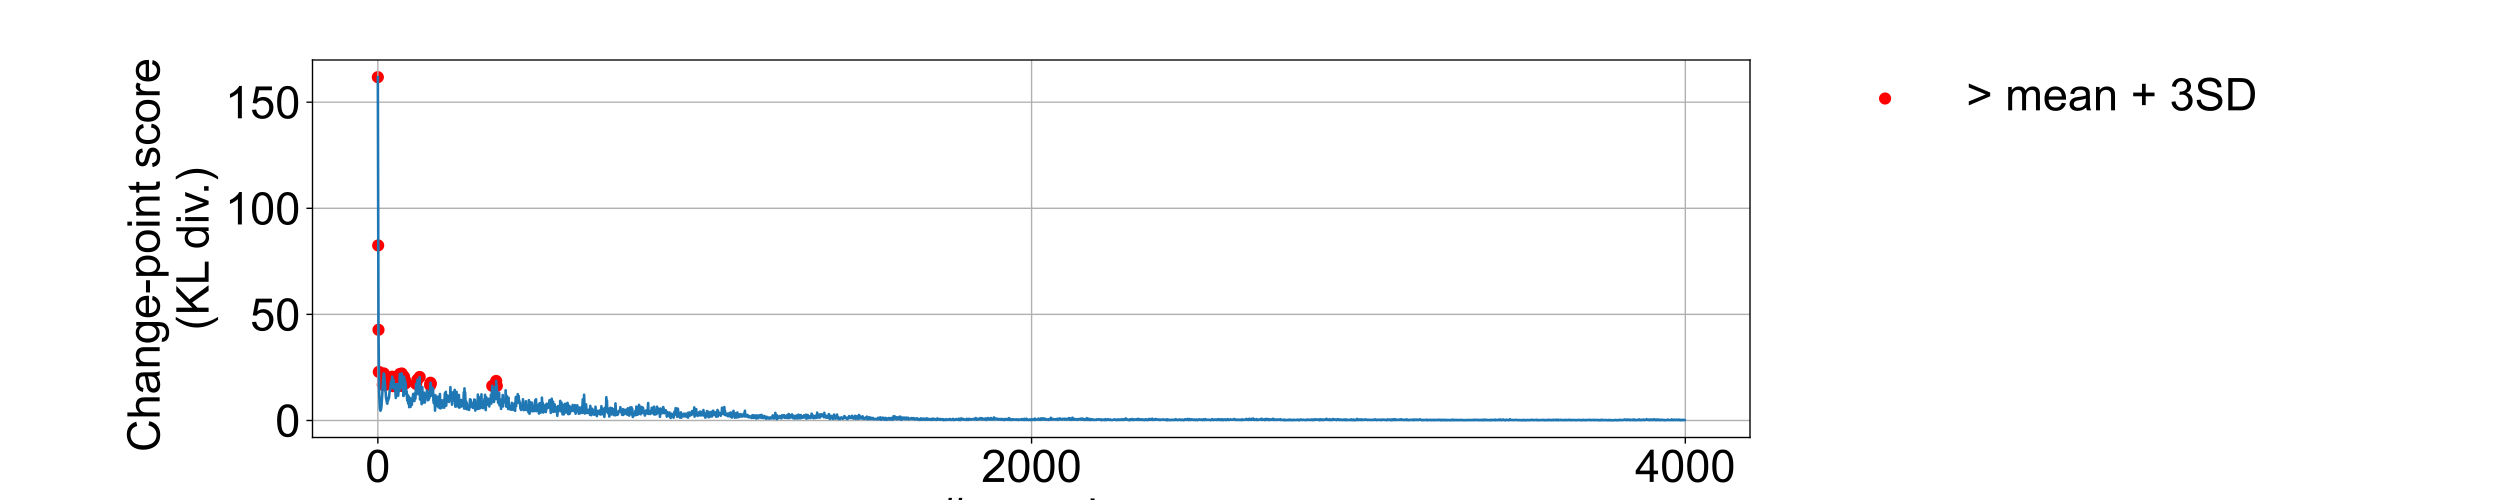 <?xml version="1.0" encoding="utf-8" standalone="no"?>
<!DOCTYPE svg PUBLIC "-//W3C//DTD SVG 1.1//EN"
  "http://www.w3.org/Graphics/SVG/1.1/DTD/svg11.dtd">
<!-- Created with matplotlib (https://matplotlib.org/) -->
<svg height="288pt" version="1.1" viewBox="0 0 1440 288" width="1440pt" xmlns="http://www.w3.org/2000/svg" xmlns:xlink="http://www.w3.org/1999/xlink">
 <defs>
  <style type="text/css">
*{stroke-linecap:butt;stroke-linejoin:round;}
  </style>
 </defs>
 <g id="figure_1">
  <g id="patch_1">
   <path d="M 0 288 
L 1440 288 
L 1440 0 
L 0 0 
z
" style="fill:#ffffff;"/>
  </g>
  <g id="axes_1">
   <g id="patch_2">
    <path d="M 180 252 
L 1008 252 
L 1008 34.56 
L 180 34.56 
z
" style="fill:#ffffff;"/>
   </g>
   <g id="PathCollection_1">
    <defs>
     <path d="M 0 3 
C 0.796 3 1.559 2.684 2.121 2.121 
C 2.684 1.559 3 0.796 3 0 
C 3 -0.796 2.684 -1.559 2.121 -2.121 
C 1.559 -2.684 0.796 -3 0 -3 
C -0.796 -3 -1.559 -2.684 -2.121 -2.121 
C -2.684 -1.559 -3 -0.796 -3 0 
C -3 0.796 -2.684 1.559 -2.121 2.121 
C -1.559 2.684 -0.796 3 0 3 
z
" id="m5b0d27d1d7" style="stroke:#ff0000;"/>
    </defs>
    <g clip-path="url(#p9695a5cbe9)">
     <use style="fill:#ff0000;stroke:#ff0000;" x="217.636" xlink:href="#m5b0d27d1d7" y="44.444"/>
     <use style="fill:#ff0000;stroke:#ff0000;" x="217.825" xlink:href="#m5b0d27d1d7" y="141.373"/>
     <use style="fill:#ff0000;stroke:#ff0000;" x="218.013" xlink:href="#m5b0d27d1d7" y="189.964"/>
     <use style="fill:#ff0000;stroke:#ff0000;" x="218.201" xlink:href="#m5b0d27d1d7" y="214.204"/>
     <use style="fill:#ff0000;stroke:#ff0000;" x="220.461" xlink:href="#m5b0d27d1d7" y="221.599"/>
     <use style="fill:#ff0000;stroke:#ff0000;" x="220.649" xlink:href="#m5b0d27d1d7" y="219.272"/>
     <use style="fill:#ff0000;stroke:#ff0000;" x="220.837" xlink:href="#m5b0d27d1d7" y="216.374"/>
     <use style="fill:#ff0000;stroke:#ff0000;" x="221.025" xlink:href="#m5b0d27d1d7" y="215.11"/>
     <use style="fill:#ff0000;stroke:#ff0000;" x="221.214" xlink:href="#m5b0d27d1d7" y="215.41"/>
     <use style="fill:#ff0000;stroke:#ff0000;" x="221.402" xlink:href="#m5b0d27d1d7" y="217.482"/>
     <use style="fill:#ff0000;stroke:#ff0000;" x="221.59" xlink:href="#m5b0d27d1d7" y="219.595"/>
     <use style="fill:#ff0000;stroke:#ff0000;" x="221.778" xlink:href="#m5b0d27d1d7" y="221.757"/>
     <use style="fill:#ff0000;stroke:#ff0000;" x="225.167" xlink:href="#m5b0d27d1d7" y="219.85"/>
     <use style="fill:#ff0000;stroke:#ff0000;" x="225.356" xlink:href="#m5b0d27d1d7" y="220.92"/>
     <use style="fill:#ff0000;stroke:#ff0000;" x="225.544" xlink:href="#m5b0d27d1d7" y="220.216"/>
     <use style="fill:#ff0000;stroke:#ff0000;" x="225.732" xlink:href="#m5b0d27d1d7" y="220.143"/>
     <use style="fill:#ff0000;stroke:#ff0000;" x="225.921" xlink:href="#m5b0d27d1d7" y="216.986"/>
     <use style="fill:#ff0000;stroke:#ff0000;" x="226.109" xlink:href="#m5b0d27d1d7" y="220.609"/>
     <use style="fill:#ff0000;stroke:#ff0000;" x="226.485" xlink:href="#m5b0d27d1d7" y="222.432"/>
     <use style="fill:#ff0000;stroke:#ff0000;" x="226.674" xlink:href="#m5b0d27d1d7" y="218.884"/>
     <use style="fill:#ff0000;stroke:#ff0000;" x="226.862" xlink:href="#m5b0d27d1d7" y="221.725"/>
     <use style="fill:#ff0000;stroke:#ff0000;" x="227.05" xlink:href="#m5b0d27d1d7" y="221.477"/>
     <use style="fill:#ff0000;stroke:#ff0000;" x="227.427" xlink:href="#m5b0d27d1d7" y="221.339"/>
     <use style="fill:#ff0000;stroke:#ff0000;" x="228.556" xlink:href="#m5b0d27d1d7" y="221.227"/>
     <use style="fill:#ff0000;stroke:#ff0000;" x="229.121" xlink:href="#m5b0d27d1d7" y="221.339"/>
     <use style="fill:#ff0000;stroke:#ff0000;" x="230.251" xlink:href="#m5b0d27d1d7" y="215.442"/>
     <use style="fill:#ff0000;stroke:#ff0000;" x="230.439" xlink:href="#m5b0d27d1d7" y="219.54"/>
     <use style="fill:#ff0000;stroke:#ff0000;" x="230.816" xlink:href="#m5b0d27d1d7" y="222.159"/>
     <use style="fill:#ff0000;stroke:#ff0000;" x="231.004" xlink:href="#m5b0d27d1d7" y="219.346"/>
     <use style="fill:#ff0000;stroke:#ff0000;" x="231.192" xlink:href="#m5b0d27d1d7" y="219.51"/>
     <use style="fill:#ff0000;stroke:#ff0000;" x="231.381" xlink:href="#m5b0d27d1d7" y="215.125"/>
     <use style="fill:#ff0000;stroke:#ff0000;" x="231.569" xlink:href="#m5b0d27d1d7" y="222.211"/>
     <use style="fill:#ff0000;stroke:#ff0000;" x="231.757" xlink:href="#m5b0d27d1d7" y="222.224"/>
     <use style="fill:#ff0000;stroke:#ff0000;" x="231.945" xlink:href="#m5b0d27d1d7" y="218.823"/>
     <use style="fill:#ff0000;stroke:#ff0000;" x="232.134" xlink:href="#m5b0d27d1d7" y="221.522"/>
     <use style="fill:#ff0000;stroke:#ff0000;" x="232.698" xlink:href="#m5b0d27d1d7" y="216.916"/>
     <use style="fill:#ff0000;stroke:#ff0000;" x="232.887" xlink:href="#m5b0d27d1d7" y="220.429"/>
     <use style="fill:#ff0000;stroke:#ff0000;" x="233.263" xlink:href="#m5b0d27d1d7" y="218.809"/>
     <use style="fill:#ff0000;stroke:#ff0000;" x="233.64" xlink:href="#m5b0d27d1d7" y="220.772"/>
     <use style="fill:#ff0000;stroke:#ff0000;" x="239.665" xlink:href="#m5b0d27d1d7" y="221.128"/>
     <use style="fill:#ff0000;stroke:#ff0000;" x="240.418" xlink:href="#m5b0d27d1d7" y="218.723"/>
     <use style="fill:#ff0000;stroke:#ff0000;" x="241.736" xlink:href="#m5b0d27d1d7" y="217.146"/>
     <use style="fill:#ff0000;stroke:#ff0000;" x="247.761" xlink:href="#m5b0d27d1d7" y="221.896"/>
     <use style="fill:#ff0000;stroke:#ff0000;" x="247.949" xlink:href="#m5b0d27d1d7" y="220.464"/>
     <use style="fill:#ff0000;stroke:#ff0000;" x="248.137" xlink:href="#m5b0d27d1d7" y="221.089"/>
     <use style="fill:#ff0000;stroke:#ff0000;" x="283.533" xlink:href="#m5b0d27d1d7" y="222.25"/>
     <use style="fill:#ff0000;stroke:#ff0000;" x="285.792" xlink:href="#m5b0d27d1d7" y="219.42"/>
     <use style="fill:#ff0000;stroke:#ff0000;" x="286.169" xlink:href="#m5b0d27d1d7" y="222.262"/>
    </g>
   </g>
   <g id="matplotlib.axis_1">
    <g id="xtick_1">
     <g id="line2d_1">
      <path clip-path="url(#p9695a5cbe9)" d="M 217.636 252 
L 217.636 34.56 
" style="fill:none;stroke:#b0b0b0;stroke-linecap:square;stroke-width:0.8;"/>
     </g>
     <g id="line2d_2">
      <defs>
       <path d="M 0 0 
L 0 3.5 
" id="m1bcd8f4b27" style="stroke:#000000;stroke-width:0.8;"/>
      </defs>
      <g>
       <use style="stroke:#000000;stroke-width:0.8;" x="217.636" xlink:href="#m1bcd8f4b27" y="252"/>
      </g>
     </g>
     <g id="text_1">
      <!-- 0 -->
      <defs>
       <path d="M 4.156 35.297 
Q 4.156 48 6.766 55.734 
Q 9.375 63.484 14.516 67.672 
Q 19.672 71.875 27.484 71.875 
Q 33.25 71.875 37.594 69.547 
Q 41.938 67.234 44.766 62.859 
Q 47.609 58.5 49.219 52.219 
Q 50.828 45.953 50.828 35.297 
Q 50.828 22.703 48.234 14.969 
Q 45.656 7.234 40.5 3 
Q 35.359 -1.219 27.484 -1.219 
Q 17.141 -1.219 11.234 6.203 
Q 4.156 15.141 4.156 35.297 
z
M 13.188 35.297 
Q 13.188 17.672 17.312 11.828 
Q 21.438 6 27.484 6 
Q 33.547 6 37.672 11.859 
Q 41.797 17.719 41.797 35.297 
Q 41.797 52.984 37.672 58.781 
Q 33.547 64.594 27.391 64.594 
Q 21.344 64.594 17.719 59.469 
Q 13.188 52.938 13.188 35.297 
z
" id="ArialMT-48"/>
      </defs>
      <g transform="translate(210.407 277.61)scale(0.26 -0.26)">
       <use xlink:href="#ArialMT-48"/>
      </g>
     </g>
    </g>
    <g id="xtick_2">
     <g id="line2d_3">
      <path clip-path="url(#p9695a5cbe9)" d="M 594.188 252 
L 594.188 34.56 
" style="fill:none;stroke:#b0b0b0;stroke-linecap:square;stroke-width:0.8;"/>
     </g>
     <g id="line2d_4">
      <g>
       <use style="stroke:#000000;stroke-width:0.8;" x="594.188" xlink:href="#m1bcd8f4b27" y="252"/>
      </g>
     </g>
     <g id="text_2">
      <!-- 2000 -->
      <defs>
       <path d="M 50.344 8.453 
L 50.344 0 
L 3.031 0 
Q 2.938 3.172 4.047 6.109 
Q 5.859 10.938 9.828 15.625 
Q 13.812 20.312 21.344 26.469 
Q 33.016 36.031 37.109 41.625 
Q 41.219 47.219 41.219 52.203 
Q 41.219 57.422 37.469 61 
Q 33.734 64.594 27.734 64.594 
Q 21.391 64.594 17.578 60.781 
Q 13.766 56.984 13.719 50.25 
L 4.688 51.172 
Q 5.609 61.281 11.656 66.578 
Q 17.719 71.875 27.938 71.875 
Q 38.234 71.875 44.234 66.156 
Q 50.25 60.453 50.25 52 
Q 50.25 47.703 48.484 43.547 
Q 46.734 39.406 42.656 34.812 
Q 38.578 30.219 29.109 22.219 
Q 21.188 15.578 18.938 13.203 
Q 16.703 10.844 15.234 8.453 
z
" id="ArialMT-50"/>
      </defs>
      <g transform="translate(565.271 277.61)scale(0.26 -0.26)">
       <use xlink:href="#ArialMT-50"/>
       <use x="55.615" xlink:href="#ArialMT-48"/>
       <use x="111.23" xlink:href="#ArialMT-48"/>
       <use x="166.846" xlink:href="#ArialMT-48"/>
      </g>
     </g>
    </g>
    <g id="xtick_3">
     <g id="line2d_5">
      <path clip-path="url(#p9695a5cbe9)" d="M 970.74 252 
L 970.74 34.56 
" style="fill:none;stroke:#b0b0b0;stroke-linecap:square;stroke-width:0.8;"/>
     </g>
     <g id="line2d_6">
      <g>
       <use style="stroke:#000000;stroke-width:0.8;" x="970.74" xlink:href="#m1bcd8f4b27" y="252"/>
      </g>
     </g>
     <g id="text_3">
      <!-- 4000 -->
      <defs>
       <path d="M 32.328 0 
L 32.328 17.141 
L 1.266 17.141 
L 1.266 25.203 
L 33.938 71.578 
L 41.109 71.578 
L 41.109 25.203 
L 50.781 25.203 
L 50.781 17.141 
L 41.109 17.141 
L 41.109 0 
z
M 32.328 25.203 
L 32.328 57.469 
L 9.906 25.203 
z
" id="ArialMT-52"/>
      </defs>
      <g transform="translate(941.823 277.61)scale(0.26 -0.26)">
       <use xlink:href="#ArialMT-52"/>
       <use x="55.615" xlink:href="#ArialMT-48"/>
       <use x="111.23" xlink:href="#ArialMT-48"/>
       <use x="166.846" xlink:href="#ArialMT-48"/>
      </g>
     </g>
    </g>
    <g id="text_4">
     <!-- # sample -->
     <defs>
      <path d="M 5.031 -1.219 
L 9.281 19.578 
L 1.031 19.578 
L 1.031 26.859 
L 10.75 26.859 
L 14.359 44.578 
L 1.031 44.578 
L 1.031 51.859 
L 15.828 51.859 
L 20.062 72.797 
L 27.391 72.797 
L 23.141 51.859 
L 38.531 51.859 
L 42.781 72.797 
L 50.141 72.797 
L 45.906 51.859 
L 54.344 51.859 
L 54.344 44.578 
L 44.438 44.578 
L 40.766 26.859 
L 54.344 26.859 
L 54.344 19.578 
L 39.312 19.578 
L 35.062 -1.219 
L 27.734 -1.219 
L 31.938 19.578 
L 16.609 19.578 
L 12.359 -1.219 
z
M 18.062 26.859 
L 33.406 26.859 
L 37.062 44.578 
L 21.688 44.578 
z
" id="ArialMT-35"/>
      <path id="ArialMT-32"/>
      <path d="M 3.078 15.484 
L 11.766 16.844 
Q 12.5 11.625 15.844 8.844 
Q 19.188 6.062 25.203 6.062 
Q 31.25 6.062 34.172 8.516 
Q 37.109 10.984 37.109 14.312 
Q 37.109 17.281 34.516 19 
Q 32.719 20.172 25.531 21.969 
Q 15.875 24.422 12.141 26.203 
Q 8.406 27.984 6.469 31.125 
Q 4.547 34.281 4.547 38.094 
Q 4.547 41.547 6.125 44.5 
Q 7.719 47.469 10.453 49.422 
Q 12.5 50.922 16.031 51.969 
Q 19.578 53.031 23.641 53.031 
Q 29.734 53.031 34.344 51.266 
Q 38.969 49.516 41.156 46.5 
Q 43.359 43.5 44.188 38.484 
L 35.594 37.312 
Q 35.016 41.312 32.203 43.547 
Q 29.391 45.797 24.266 45.797 
Q 18.219 45.797 15.625 43.797 
Q 13.031 41.797 13.031 39.109 
Q 13.031 37.406 14.109 36.031 
Q 15.188 34.625 17.484 33.688 
Q 18.797 33.203 25.25 31.453 
Q 34.578 28.953 38.25 27.359 
Q 41.938 25.781 44.031 22.75 
Q 46.141 19.734 46.141 15.234 
Q 46.141 10.844 43.578 6.953 
Q 41.016 3.078 36.172 0.953 
Q 31.344 -1.172 25.25 -1.172 
Q 15.141 -1.172 9.844 3.031 
Q 4.547 7.234 3.078 15.484 
z
" id="ArialMT-115"/>
      <path d="M 40.438 6.391 
Q 35.547 2.25 31.031 0.531 
Q 26.516 -1.172 21.344 -1.172 
Q 12.797 -1.172 8.203 3 
Q 3.609 7.172 3.609 13.672 
Q 3.609 17.484 5.344 20.625 
Q 7.078 23.781 9.891 25.688 
Q 12.703 27.594 16.219 28.562 
Q 18.797 29.25 24.031 29.891 
Q 34.672 31.156 39.703 32.906 
Q 39.75 34.719 39.75 35.203 
Q 39.75 40.578 37.25 42.781 
Q 33.891 45.75 27.25 45.75 
Q 21.047 45.75 18.094 43.578 
Q 15.141 41.406 13.719 35.891 
L 5.125 37.062 
Q 6.297 42.578 8.984 45.969 
Q 11.672 49.359 16.75 51.188 
Q 21.828 53.031 28.516 53.031 
Q 35.156 53.031 39.297 51.469 
Q 43.453 49.906 45.406 47.531 
Q 47.359 45.172 48.141 41.547 
Q 48.578 39.312 48.578 33.453 
L 48.578 21.734 
Q 48.578 9.469 49.141 6.219 
Q 49.703 2.984 51.375 0 
L 42.188 0 
Q 40.828 2.734 40.438 6.391 
z
M 39.703 26.031 
Q 34.906 24.078 25.344 22.703 
Q 19.922 21.922 17.672 20.938 
Q 15.438 19.969 14.203 18.094 
Q 12.984 16.219 12.984 13.922 
Q 12.984 10.406 15.641 8.062 
Q 18.312 5.719 23.438 5.719 
Q 28.516 5.719 32.469 7.938 
Q 36.422 10.156 38.281 14.016 
Q 39.703 17 39.703 22.797 
z
" id="ArialMT-97"/>
      <path d="M 6.594 0 
L 6.594 51.859 
L 14.453 51.859 
L 14.453 44.578 
Q 16.891 48.391 20.938 50.703 
Q 25 53.031 30.172 53.031 
Q 35.938 53.031 39.625 50.641 
Q 43.312 48.25 44.828 43.953 
Q 50.984 53.031 60.844 53.031 
Q 68.562 53.031 72.703 48.75 
Q 76.859 44.484 76.859 35.594 
L 76.859 0 
L 68.109 0 
L 68.109 32.672 
Q 68.109 37.938 67.25 40.25 
Q 66.406 42.578 64.156 43.984 
Q 61.922 45.406 58.891 45.406 
Q 53.422 45.406 49.797 41.766 
Q 46.188 38.141 46.188 30.125 
L 46.188 0 
L 37.406 0 
L 37.406 33.688 
Q 37.406 39.547 35.25 42.469 
Q 33.109 45.406 28.219 45.406 
Q 24.516 45.406 21.359 43.453 
Q 18.219 41.5 16.797 37.734 
Q 15.375 33.984 15.375 26.906 
L 15.375 0 
z
" id="ArialMT-109"/>
      <path d="M 6.594 -19.875 
L 6.594 51.859 
L 14.594 51.859 
L 14.594 45.125 
Q 17.438 49.078 21 51.047 
Q 24.562 53.031 29.641 53.031 
Q 36.281 53.031 41.359 49.609 
Q 46.438 46.188 49.016 39.953 
Q 51.609 33.734 51.609 26.312 
Q 51.609 18.359 48.75 11.984 
Q 45.906 5.609 40.453 2.219 
Q 35.016 -1.172 29 -1.172 
Q 24.609 -1.172 21.109 0.688 
Q 17.625 2.547 15.375 5.375 
L 15.375 -19.875 
z
M 14.547 25.641 
Q 14.547 15.625 18.594 10.844 
Q 22.656 6.062 28.422 6.062 
Q 34.281 6.062 38.453 11.016 
Q 42.625 15.969 42.625 26.375 
Q 42.625 36.281 38.547 41.203 
Q 34.469 46.141 28.812 46.141 
Q 23.188 46.141 18.859 40.891 
Q 14.547 35.641 14.547 25.641 
z
" id="ArialMT-112"/>
      <path d="M 6.391 0 
L 6.391 71.578 
L 15.188 71.578 
L 15.188 0 
z
" id="ArialMT-108"/>
      <path d="M 42.094 16.703 
L 51.172 15.578 
Q 49.031 7.625 43.219 3.219 
Q 37.406 -1.172 28.375 -1.172 
Q 17 -1.172 10.328 5.828 
Q 3.656 12.844 3.656 25.484 
Q 3.656 38.578 10.391 45.797 
Q 17.141 53.031 27.875 53.031 
Q 38.281 53.031 44.875 45.953 
Q 51.469 38.875 51.469 26.031 
Q 51.469 25.25 51.422 23.688 
L 12.75 23.688 
Q 13.234 15.141 17.578 10.594 
Q 21.922 6.062 28.422 6.062 
Q 33.25 6.062 36.672 8.594 
Q 40.094 11.141 42.094 16.703 
z
M 13.234 30.906 
L 42.188 30.906 
Q 41.609 37.453 38.875 40.719 
Q 34.672 45.797 27.984 45.797 
Q 21.922 45.797 17.797 41.75 
Q 13.672 37.703 13.234 30.906 
z
" id="ArialMT-101"/>
     </defs>
     <g transform="translate(541.255 305.705)scale(0.26 -0.26)">
      <use xlink:href="#ArialMT-35"/>
      <use x="55.615" xlink:href="#ArialMT-32"/>
      <use x="83.398" xlink:href="#ArialMT-115"/>
      <use x="133.398" xlink:href="#ArialMT-97"/>
      <use x="189.014" xlink:href="#ArialMT-109"/>
      <use x="272.314" xlink:href="#ArialMT-112"/>
      <use x="327.93" xlink:href="#ArialMT-108"/>
      <use x="350.146" xlink:href="#ArialMT-101"/>
     </g>
    </g>
   </g>
   <g id="matplotlib.axis_2">
    <g id="ytick_1">
     <g id="line2d_7">
      <path clip-path="url(#p9695a5cbe9)" d="M 180 242.199 
L 1008 242.199 
" style="fill:none;stroke:#b0b0b0;stroke-linecap:square;stroke-width:0.8;"/>
     </g>
     <g id="line2d_8">
      <defs>
       <path d="M 0 0 
L -3.5 0 
" id="m76eceb2ceb" style="stroke:#000000;stroke-width:0.8;"/>
      </defs>
      <g>
       <use style="stroke:#000000;stroke-width:0.8;" x="180" xlink:href="#m76eceb2ceb" y="242.199"/>
      </g>
     </g>
     <g id="text_5">
      <!-- 0 -->
      <g transform="translate(158.542 251.504)scale(0.26 -0.26)">
       <use xlink:href="#ArialMT-48"/>
      </g>
     </g>
    </g>
    <g id="ytick_2">
     <g id="line2d_9">
      <path clip-path="url(#p9695a5cbe9)" d="M 180 181.089 
L 1008 181.089 
" style="fill:none;stroke:#b0b0b0;stroke-linecap:square;stroke-width:0.8;"/>
     </g>
     <g id="line2d_10">
      <g>
       <use style="stroke:#000000;stroke-width:0.8;" x="180" xlink:href="#m76eceb2ceb" y="181.089"/>
      </g>
     </g>
     <g id="text_6">
      <!-- 50 -->
      <defs>
       <path d="M 4.156 18.75 
L 13.375 19.531 
Q 14.406 12.797 18.141 9.391 
Q 21.875 6 27.156 6 
Q 33.5 6 37.891 10.781 
Q 42.281 15.578 42.281 23.484 
Q 42.281 31 38.062 35.344 
Q 33.844 39.703 27 39.703 
Q 22.75 39.703 19.328 37.766 
Q 15.922 35.844 13.969 32.766 
L 5.719 33.844 
L 12.641 70.609 
L 48.25 70.609 
L 48.25 62.203 
L 19.672 62.203 
L 15.828 42.969 
Q 22.266 47.469 29.344 47.469 
Q 38.719 47.469 45.156 40.969 
Q 51.609 34.469 51.609 24.266 
Q 51.609 14.547 45.953 7.469 
Q 39.062 -1.219 27.156 -1.219 
Q 17.391 -1.219 11.203 4.25 
Q 5.031 9.719 4.156 18.75 
z
" id="ArialMT-53"/>
      </defs>
      <g transform="translate(144.083 190.394)scale(0.26 -0.26)">
       <use xlink:href="#ArialMT-53"/>
       <use x="55.615" xlink:href="#ArialMT-48"/>
      </g>
     </g>
    </g>
    <g id="ytick_3">
     <g id="line2d_11">
      <path clip-path="url(#p9695a5cbe9)" d="M 180 119.979 
L 1008 119.979 
" style="fill:none;stroke:#b0b0b0;stroke-linecap:square;stroke-width:0.8;"/>
     </g>
     <g id="line2d_12">
      <g>
       <use style="stroke:#000000;stroke-width:0.8;" x="180" xlink:href="#m76eceb2ceb" y="119.979"/>
      </g>
     </g>
     <g id="text_7">
      <!-- 100 -->
      <defs>
       <path d="M 37.25 0 
L 28.469 0 
L 28.469 56 
Q 25.297 52.984 20.141 49.953 
Q 14.984 46.922 10.891 45.406 
L 10.891 53.906 
Q 18.266 57.375 23.781 62.297 
Q 29.297 67.234 31.594 71.875 
L 37.25 71.875 
z
" id="ArialMT-49"/>
      </defs>
      <g transform="translate(129.625 129.284)scale(0.26 -0.26)">
       <use xlink:href="#ArialMT-49"/>
       <use x="55.615" xlink:href="#ArialMT-48"/>
       <use x="111.23" xlink:href="#ArialMT-48"/>
      </g>
     </g>
    </g>
    <g id="ytick_4">
     <g id="line2d_13">
      <path clip-path="url(#p9695a5cbe9)" d="M 180 58.869 
L 1008 58.869 
" style="fill:none;stroke:#b0b0b0;stroke-linecap:square;stroke-width:0.8;"/>
     </g>
     <g id="line2d_14">
      <g>
       <use style="stroke:#000000;stroke-width:0.8;" x="180" xlink:href="#m76eceb2ceb" y="58.869"/>
      </g>
     </g>
     <g id="text_8">
      <!-- 150 -->
      <g transform="translate(129.625 68.174)scale(0.26 -0.26)">
       <use xlink:href="#ArialMT-49"/>
       <use x="55.615" xlink:href="#ArialMT-53"/>
       <use x="111.23" xlink:href="#ArialMT-48"/>
      </g>
     </g>
    </g>
    <g id="text_9">
     <!-- Change-point score  -->
     <defs>
      <path d="M 58.797 25.094 
L 68.266 22.703 
Q 65.281 11.031 57.547 4.906 
Q 49.812 -1.219 38.625 -1.219 
Q 27.047 -1.219 19.797 3.484 
Q 12.547 8.203 8.766 17.141 
Q 4.984 26.078 4.984 36.328 
Q 4.984 47.516 9.25 55.828 
Q 13.531 64.156 21.406 68.469 
Q 29.297 72.797 38.766 72.797 
Q 49.516 72.797 56.828 67.328 
Q 64.156 61.859 67.047 51.953 
L 57.719 49.75 
Q 55.219 57.562 50.484 61.125 
Q 45.75 64.703 38.578 64.703 
Q 30.328 64.703 24.781 60.734 
Q 19.234 56.781 16.984 50.109 
Q 14.75 43.453 14.75 36.375 
Q 14.75 27.25 17.406 20.438 
Q 20.062 13.625 25.672 10.25 
Q 31.297 6.891 37.844 6.891 
Q 45.797 6.891 51.312 11.469 
Q 56.844 16.062 58.797 25.094 
z
" id="ArialMT-67"/>
      <path d="M 6.594 0 
L 6.594 71.578 
L 15.375 71.578 
L 15.375 45.906 
Q 21.531 53.031 30.906 53.031 
Q 36.672 53.031 40.922 50.75 
Q 45.172 48.484 47 44.484 
Q 48.828 40.484 48.828 32.859 
L 48.828 0 
L 40.047 0 
L 40.047 32.859 
Q 40.047 39.453 37.188 42.453 
Q 34.328 45.453 29.109 45.453 
Q 25.203 45.453 21.75 43.422 
Q 18.312 41.406 16.844 37.938 
Q 15.375 34.469 15.375 28.375 
L 15.375 0 
z
" id="ArialMT-104"/>
      <path d="M 6.594 0 
L 6.594 51.859 
L 14.5 51.859 
L 14.5 44.484 
Q 20.219 53.031 31 53.031 
Q 35.688 53.031 39.625 51.344 
Q 43.562 49.656 45.516 46.922 
Q 47.469 44.188 48.25 40.438 
Q 48.734 37.984 48.734 31.891 
L 48.734 0 
L 39.938 0 
L 39.938 31.547 
Q 39.938 36.922 38.906 39.578 
Q 37.891 42.234 35.281 43.812 
Q 32.672 45.406 29.156 45.406 
Q 23.531 45.406 19.453 41.844 
Q 15.375 38.281 15.375 28.328 
L 15.375 0 
z
" id="ArialMT-110"/>
      <path d="M 4.984 -4.297 
L 13.531 -5.562 
Q 14.062 -9.516 16.5 -11.328 
Q 19.781 -13.766 25.438 -13.766 
Q 31.547 -13.766 34.859 -11.328 
Q 38.188 -8.891 39.359 -4.5 
Q 40.047 -1.812 39.984 6.781 
Q 34.234 0 25.641 0 
Q 14.938 0 9.078 7.719 
Q 3.219 15.438 3.219 26.219 
Q 3.219 33.641 5.906 39.906 
Q 8.594 46.188 13.688 49.609 
Q 18.797 53.031 25.688 53.031 
Q 34.859 53.031 40.828 45.609 
L 40.828 51.859 
L 48.922 51.859 
L 48.922 7.031 
Q 48.922 -5.078 46.453 -10.125 
Q 44 -15.188 38.641 -18.109 
Q 33.297 -21.047 25.484 -21.047 
Q 16.219 -21.047 10.5 -16.875 
Q 4.781 -12.703 4.984 -4.297 
z
M 12.25 26.859 
Q 12.25 16.656 16.297 11.969 
Q 20.359 7.281 26.469 7.281 
Q 32.516 7.281 36.609 11.938 
Q 40.719 16.609 40.719 26.562 
Q 40.719 36.078 36.5 40.906 
Q 32.281 45.75 26.312 45.75 
Q 20.453 45.75 16.344 40.984 
Q 12.25 36.234 12.25 26.859 
z
" id="ArialMT-103"/>
      <path d="M 3.172 21.484 
L 3.172 30.328 
L 30.172 30.328 
L 30.172 21.484 
z
" id="ArialMT-45"/>
      <path d="M 3.328 25.922 
Q 3.328 40.328 11.328 47.266 
Q 18.016 53.031 27.641 53.031 
Q 38.328 53.031 45.109 46.016 
Q 51.906 39.016 51.906 26.656 
Q 51.906 16.656 48.906 10.906 
Q 45.906 5.172 40.156 2 
Q 34.422 -1.172 27.641 -1.172 
Q 16.75 -1.172 10.031 5.812 
Q 3.328 12.797 3.328 25.922 
z
M 12.359 25.922 
Q 12.359 15.969 16.703 11.016 
Q 21.047 6.062 27.641 6.062 
Q 34.188 6.062 38.531 11.031 
Q 42.875 16.016 42.875 26.219 
Q 42.875 35.844 38.5 40.797 
Q 34.125 45.75 27.641 45.75 
Q 21.047 45.75 16.703 40.812 
Q 12.359 35.891 12.359 25.922 
z
" id="ArialMT-111"/>
      <path d="M 6.641 61.469 
L 6.641 71.578 
L 15.438 71.578 
L 15.438 61.469 
z
M 6.641 0 
L 6.641 51.859 
L 15.438 51.859 
L 15.438 0 
z
" id="ArialMT-105"/>
      <path d="M 25.781 7.859 
L 27.047 0.094 
Q 23.344 -0.688 20.406 -0.688 
Q 15.625 -0.688 12.984 0.828 
Q 10.359 2.344 9.281 4.812 
Q 8.203 7.281 8.203 15.188 
L 8.203 45.016 
L 1.766 45.016 
L 1.766 51.859 
L 8.203 51.859 
L 8.203 64.703 
L 16.938 69.969 
L 16.938 51.859 
L 25.781 51.859 
L 25.781 45.016 
L 16.938 45.016 
L 16.938 14.703 
Q 16.938 10.938 17.406 9.859 
Q 17.875 8.797 18.922 8.156 
Q 19.969 7.516 21.922 7.516 
Q 23.391 7.516 25.781 7.859 
z
" id="ArialMT-116"/>
      <path d="M 40.438 19 
L 49.078 17.875 
Q 47.656 8.938 41.812 3.875 
Q 35.984 -1.172 27.484 -1.172 
Q 16.844 -1.172 10.375 5.781 
Q 3.906 12.75 3.906 25.734 
Q 3.906 34.125 6.688 40.422 
Q 9.469 46.734 15.156 49.875 
Q 20.844 53.031 27.547 53.031 
Q 35.984 53.031 41.359 48.75 
Q 46.734 44.484 48.25 36.625 
L 39.703 35.297 
Q 38.484 40.531 35.375 43.156 
Q 32.281 45.797 27.875 45.797 
Q 21.234 45.797 17.078 41.031 
Q 12.938 36.281 12.938 25.984 
Q 12.938 15.531 16.938 10.797 
Q 20.953 6.062 27.391 6.062 
Q 32.562 6.062 36.031 9.234 
Q 39.5 12.406 40.438 19 
z
" id="ArialMT-99"/>
      <path d="M 6.5 0 
L 6.5 51.859 
L 14.406 51.859 
L 14.406 44 
Q 17.438 49.516 20 51.266 
Q 22.562 53.031 25.641 53.031 
Q 30.078 53.031 34.672 50.203 
L 31.641 42.047 
Q 28.422 43.953 25.203 43.953 
Q 22.312 43.953 20.016 42.219 
Q 17.719 40.484 16.75 37.406 
Q 15.281 32.719 15.281 27.156 
L 15.281 0 
z
" id="ArialMT-114"/>
     </defs>
     <g transform="translate(91.968 260.341)rotate(-90)scale(0.26 -0.26)">
      <use xlink:href="#ArialMT-67"/>
      <use x="72.217" xlink:href="#ArialMT-104"/>
      <use x="127.832" xlink:href="#ArialMT-97"/>
      <use x="183.447" xlink:href="#ArialMT-110"/>
      <use x="239.062" xlink:href="#ArialMT-103"/>
      <use x="294.678" xlink:href="#ArialMT-101"/>
      <use x="350.293" xlink:href="#ArialMT-45"/>
      <use x="383.594" xlink:href="#ArialMT-112"/>
      <use x="439.209" xlink:href="#ArialMT-111"/>
      <use x="494.824" xlink:href="#ArialMT-105"/>
      <use x="517.041" xlink:href="#ArialMT-110"/>
      <use x="572.656" xlink:href="#ArialMT-116"/>
      <use x="600.439" xlink:href="#ArialMT-32"/>
      <use x="628.223" xlink:href="#ArialMT-115"/>
      <use x="678.223" xlink:href="#ArialMT-99"/>
      <use x="728.223" xlink:href="#ArialMT-111"/>
      <use x="783.838" xlink:href="#ArialMT-114"/>
      <use x="817.139" xlink:href="#ArialMT-101"/>
      <use x="872.754" xlink:href="#ArialMT-32"/>
     </g>
     <!-- (KL div.) -->
     <defs>
      <path d="M 23.391 -21.047 
Q 16.109 -11.859 11.078 0.438 
Q 6.062 12.75 6.062 25.922 
Q 6.062 37.547 9.812 48.188 
Q 14.203 60.547 23.391 72.797 
L 29.688 72.797 
Q 23.781 62.641 21.875 58.297 
Q 18.891 51.562 17.188 44.234 
Q 15.094 35.109 15.094 25.875 
Q 15.094 2.391 29.688 -21.047 
z
" id="ArialMT-40"/>
      <path d="M 7.328 0 
L 7.328 71.578 
L 16.797 71.578 
L 16.797 36.078 
L 52.344 71.578 
L 65.188 71.578 
L 35.156 42.578 
L 66.5 0 
L 54 0 
L 28.516 36.234 
L 16.797 24.812 
L 16.797 0 
z
" id="ArialMT-75"/>
      <path d="M 7.328 0 
L 7.328 71.578 
L 16.797 71.578 
L 16.797 8.453 
L 52.047 8.453 
L 52.047 0 
z
" id="ArialMT-76"/>
      <path d="M 40.234 0 
L 40.234 6.547 
Q 35.297 -1.172 25.734 -1.172 
Q 19.531 -1.172 14.328 2.25 
Q 9.125 5.672 6.266 11.797 
Q 3.422 17.922 3.422 25.875 
Q 3.422 33.641 6 39.969 
Q 8.594 46.297 13.766 49.656 
Q 18.953 53.031 25.344 53.031 
Q 30.031 53.031 33.688 51.047 
Q 37.359 49.078 39.656 45.906 
L 39.656 71.578 
L 48.391 71.578 
L 48.391 0 
z
M 12.453 25.875 
Q 12.453 15.922 16.641 10.984 
Q 20.844 6.062 26.562 6.062 
Q 32.328 6.062 36.344 10.766 
Q 40.375 15.484 40.375 25.141 
Q 40.375 35.797 36.266 40.766 
Q 32.172 45.75 26.172 45.75 
Q 20.312 45.75 16.375 40.969 
Q 12.453 36.188 12.453 25.875 
z
" id="ArialMT-100"/>
      <path d="M 21 0 
L 1.266 51.859 
L 10.547 51.859 
L 21.688 20.797 
Q 23.484 15.766 25 10.359 
Q 26.172 14.453 28.266 20.219 
L 39.797 51.859 
L 48.828 51.859 
L 29.203 0 
z
" id="ArialMT-118"/>
      <path d="M 9.078 0 
L 9.078 10.016 
L 19.094 10.016 
L 19.094 0 
z
" id="ArialMT-46"/>
      <path d="M 12.359 -21.047 
L 6.062 -21.047 
Q 20.656 2.391 20.656 25.875 
Q 20.656 35.062 18.562 44.094 
Q 16.891 51.422 13.922 58.156 
Q 12.016 62.547 6.062 72.797 
L 12.359 72.797 
Q 21.531 60.547 25.922 48.188 
Q 29.688 37.547 29.688 25.922 
Q 29.688 12.75 24.625 0.438 
Q 19.578 -11.859 12.359 -21.047 
z
" id="ArialMT-41"/>
     </defs>
     <g transform="translate(120.153 190.232)rotate(-90)scale(0.26 -0.26)">
      <use xlink:href="#ArialMT-40"/>
      <use x="33.301" xlink:href="#ArialMT-75"/>
      <use x="100" xlink:href="#ArialMT-76"/>
      <use x="151.865" xlink:href="#ArialMT-32"/>
      <use x="179.648" xlink:href="#ArialMT-100"/>
      <use x="235.264" xlink:href="#ArialMT-105"/>
      <use x="257.48" xlink:href="#ArialMT-118"/>
      <use x="300.105" xlink:href="#ArialMT-46"/>
      <use x="327.889" xlink:href="#ArialMT-41"/>
     </g>
    </g>
   </g>
   <g id="line2d_15">
    <path clip-path="url(#p9695a5cbe9)" d="M 217.636 44.444 
L 218.013 189.964 
L 218.389 226.331 
L 218.766 235.003 
L 218.954 236.205 
L 219.143 236.567 
L 219.331 236.205 
L 219.519 235.443 
L 219.707 234.097 
L 220.272 225.51 
L 220.649 219.272 
L 221.025 215.11 
L 221.214 215.41 
L 221.778 221.757 
L 221.967 225.179 
L 222.155 225.86 
L 222.343 229.109 
L 222.72 230.989 
L 222.908 232.19 
L 223.096 232.511 
L 223.285 230.276 
L 223.473 230.556 
L 223.661 230.455 
L 223.849 228.98 
L 224.038 229.226 
L 224.414 225.254 
L 224.603 225.368 
L 224.791 223.292 
L 224.979 223.332 
L 225.167 219.85 
L 225.356 220.92 
L 225.544 220.216 
L 225.732 220.143 
L 225.921 216.986 
L 226.297 223.624 
L 226.485 222.432 
L 226.674 218.884 
L 226.862 221.725 
L 227.05 221.477 
L 227.238 223.955 
L 227.427 221.339 
L 227.992 229.227 
L 228.18 225.934 
L 228.368 225.166 
L 228.556 221.227 
L 228.745 222.914 
L 228.933 226.468 
L 229.121 221.339 
L 229.309 227.971 
L 229.498 226.23 
L 229.686 223.187 
L 229.874 223.294 
L 230.063 225.045 
L 230.251 215.442 
L 230.627 223.696 
L 230.816 222.159 
L 231.004 219.346 
L 231.192 219.51 
L 231.381 215.125 
L 231.569 222.211 
L 231.757 222.224 
L 231.945 218.823 
L 232.134 221.522 
L 232.322 228.076 
L 232.51 227.973 
L 232.698 216.916 
L 232.887 220.429 
L 233.075 227.033 
L 233.263 218.809 
L 233.452 223.355 
L 233.64 220.772 
L 234.016 227.038 
L 234.205 225.28 
L 234.581 230.742 
L 234.769 227.408 
L 235.146 232.389 
L 235.334 228.265 
L 235.711 234.512 
L 235.899 229.089 
L 236.087 232.191 
L 236.276 229.494 
L 236.464 234.361 
L 236.841 229.676 
L 237.217 233.164 
L 237.405 231.362 
L 237.594 230.954 
L 237.97 226.922 
L 238.158 227.421 
L 238.347 228.525 
L 238.535 230.755 
L 238.723 230.977 
L 238.912 226.558 
L 239.1 227.679 
L 239.288 229.607 
L 239.665 221.128 
L 239.853 225.752 
L 240.041 225.667 
L 240.229 227 
L 240.418 218.723 
L 240.606 225.618 
L 240.794 224.514 
L 240.983 226.757 
L 241.359 223.481 
L 241.547 227.301 
L 241.736 217.146 
L 241.924 230.103 
L 242.112 227.49 
L 242.301 228.033 
L 242.489 227.768 
L 242.677 229.446 
L 242.865 232.801 
L 243.054 224.478 
L 243.242 222.925 
L 243.43 230.591 
L 243.618 231.803 
L 243.807 227.407 
L 243.995 231.887 
L 244.183 226.134 
L 244.372 231.876 
L 244.56 231.551 
L 244.748 231.825 
L 244.936 227.507 
L 245.125 229.194 
L 245.313 228.883 
L 245.501 226.635 
L 245.689 228.8 
L 245.878 224.9 
L 246.066 229.109 
L 246.254 228.328 
L 246.443 230.557 
L 246.631 226.123 
L 246.819 230.329 
L 247.196 229.029 
L 247.384 229.196 
L 247.949 220.464 
L 248.137 221.089 
L 248.325 227.962 
L 248.514 224.927 
L 248.702 226.347 
L 249.078 226.014 
L 249.267 223.38 
L 249.455 224.409 
L 249.643 230.631 
L 249.832 232.148 
L 250.02 229.793 
L 250.208 232.614 
L 250.396 229.192 
L 250.585 236.525 
L 250.773 227.65 
L 250.961 228.169 
L 251.149 230.228 
L 251.526 231.194 
L 251.903 233.941 
L 252.091 229.911 
L 252.279 230.087 
L 252.467 228.376 
L 252.656 234.71 
L 252.844 232.609 
L 253.032 233.718 
L 253.221 233.107 
L 253.409 226.949 
L 253.597 235.231 
L 253.785 234.56 
L 253.974 230.461 
L 254.162 234.98 
L 254.35 234.016 
L 254.538 231.263 
L 254.727 232.616 
L 254.915 231.966 
L 255.103 234.679 
L 255.292 230.494 
L 255.48 232.4 
L 255.668 230.504 
L 255.856 234.846 
L 256.233 226.672 
L 256.421 226.231 
L 256.609 231.896 
L 256.798 225.695 
L 256.986 233.724 
L 257.174 231.77 
L 257.363 228.57 
L 257.551 227.717 
L 257.927 231.243 
L 258.116 228.483 
L 258.304 229.787 
L 258.492 228.877 
L 258.681 231.544 
L 258.869 227.884 
L 259.057 230.239 
L 259.245 229.232 
L 259.434 223.008 
L 259.622 230.511 
L 259.81 227.633 
L 259.998 227.311 
L 260.187 226.033 
L 260.375 233.103 
L 260.563 231.454 
L 260.752 226.092 
L 260.94 230.756 
L 261.128 229.657 
L 261.316 229.953 
L 261.505 225.656 
L 261.693 226.925 
L 261.881 224.576 
L 262.069 227.055 
L 262.258 234.227 
L 262.446 228.605 
L 262.634 227.36 
L 262.823 227.372 
L 263.011 225.743 
L 263.199 234.075 
L 263.387 229.16 
L 263.576 229.931 
L 263.952 234.122 
L 264.141 233.103 
L 264.329 227.502 
L 264.517 234.808 
L 264.705 232.206 
L 264.894 233.636 
L 265.082 231.528 
L 265.27 234.405 
L 265.458 233.196 
L 265.647 230.372 
L 265.835 233.987 
L 266.023 233.088 
L 266.212 233.091 
L 266.4 233.928 
L 266.588 233.732 
L 266.776 231.823 
L 266.965 231.586 
L 267.153 225.954 
L 267.341 235.347 
L 267.529 223.717 
L 267.718 229.71 
L 267.906 225.971 
L 268.283 235.422 
L 268.471 231.154 
L 268.659 233.753 
L 268.847 232.017 
L 269.036 235.777 
L 269.224 234.315 
L 269.412 235.139 
L 269.601 235.058 
L 269.789 233.779 
L 269.977 233.474 
L 270.165 236.12 
L 270.354 233.489 
L 270.542 233.082 
L 270.73 229.971 
L 270.918 234.578 
L 271.107 230.257 
L 271.295 232.192 
L 271.483 231.761 
L 271.86 233.16 
L 272.048 232.737 
L 272.236 232.588 
L 272.425 234.957 
L 272.613 232.689 
L 272.801 232.464 
L 272.989 232.461 
L 273.178 230.139 
L 273.366 233.759 
L 273.554 230.314 
L 273.743 236.491 
L 274.119 232.011 
L 274.307 232.881 
L 274.496 232.59 
L 274.684 232.776 
L 274.872 232.477 
L 275.061 235.604 
L 275.249 227.292 
L 275.437 234.406 
L 275.625 232.513 
L 275.814 235.442 
L 276.002 235.236 
L 276.19 228.855 
L 276.378 229.836 
L 276.567 235.166 
L 276.755 234.877 
L 276.943 231.668 
L 277.132 231.185 
L 277.32 227.127 
L 277.508 234.756 
L 278.073 231.468 
L 278.261 235.096 
L 278.449 233.109 
L 278.638 234.741 
L 278.826 234.661 
L 279.014 229.824 
L 279.203 233.098 
L 279.391 227.404 
L 279.579 230.133 
L 279.767 236.189 
L 280.144 228.858 
L 280.332 232.888 
L 280.521 233.222 
L 280.709 230.44 
L 280.897 230.372 
L 281.085 232.002 
L 281.274 230.155 
L 281.462 229.731 
L 281.838 234.109 
L 282.027 231.211 
L 282.215 231.993 
L 282.403 231.82 
L 282.592 232.509 
L 282.78 227.351 
L 282.968 232.483 
L 283.533 222.25 
L 283.909 230.706 
L 284.098 223.987 
L 284.474 231.581 
L 284.851 229.547 
L 285.039 229.966 
L 285.227 222.868 
L 285.416 223.684 
L 285.604 227.239 
L 285.792 219.42 
L 285.981 224.861 
L 286.169 222.262 
L 286.357 229.964 
L 286.545 229.776 
L 286.734 228.396 
L 286.922 231.993 
L 287.298 227.578 
L 287.487 226.204 
L 287.675 233.407 
L 288.052 229.998 
L 288.24 232.465 
L 288.428 233.386 
L 288.616 235.489 
L 288.805 230.379 
L 289.181 233.668 
L 289.37 232.119 
L 289.558 227.529 
L 289.746 234.098 
L 289.934 230.077 
L 290.123 231.894 
L 290.311 230.097 
L 290.499 230.106 
L 290.876 231.64 
L 291.064 231.56 
L 291.252 224.821 
L 291.629 234.255 
L 292.005 228.178 
L 292.194 232.079 
L 292.382 230.785 
L 292.57 234.324 
L 292.758 235.607 
L 292.947 229.115 
L 293.135 234.331 
L 293.323 233.458 
L 293.512 234.847 
L 293.7 234.491 
L 293.888 235.834 
L 294.076 233.918 
L 294.265 234.814 
L 294.453 235.153 
L 294.641 235.989 
L 294.83 232.045 
L 295.018 235.117 
L 295.206 232.639 
L 295.394 232.626 
L 295.583 236.056 
L 296.147 233.022 
L 296.336 234.085 
L 296.524 232.202 
L 296.712 236.659 
L 297.089 228.657 
L 297.277 233.935 
L 297.465 230.838 
L 297.654 232.275 
L 297.842 229.259 
L 298.03 230.732 
L 298.218 227.031 
L 298.407 229.538 
L 298.783 228.127 
L 298.972 232.057 
L 299.16 230.929 
L 299.348 232.473 
L 299.536 231.834 
L 299.725 235.271 
L 299.913 234.458 
L 300.101 236.13 
L 300.29 234.404 
L 300.478 235.552 
L 300.666 233.889 
L 301.043 234.876 
L 301.231 229.995 
L 301.607 236.226 
L 301.796 236.122 
L 301.984 233.904 
L 302.361 236.115 
L 302.549 234.913 
L 302.737 235.357 
L 302.925 231.129 
L 303.114 235.846 
L 303.302 233.356 
L 303.678 236.348 
L 303.867 234.391 
L 304.055 235.437 
L 304.243 234.331 
L 304.432 237.599 
L 304.62 230.476 
L 304.808 237.915 
L 304.996 238.323 
L 305.185 231.508 
L 305.373 237.221 
L 305.75 235.131 
L 305.938 236.643 
L 306.314 231.896 
L 306.503 232.711 
L 306.691 234.291 
L 306.879 236.894 
L 307.067 235.666 
L 307.256 236.801 
L 307.444 234.4 
L 307.632 233.997 
L 308.009 236.754 
L 308.197 231.259 
L 308.385 230.417 
L 308.574 234.788 
L 308.762 229.974 
L 308.95 236.782 
L 309.138 236.763 
L 309.515 234.905 
L 309.703 235.195 
L 309.892 235.838 
L 310.08 233.119 
L 310.268 234.386 
L 310.456 238.211 
L 310.833 232.22 
L 311.021 237.194 
L 311.21 232.438 
L 311.398 237.683 
L 311.586 233.115 
L 311.774 237.201 
L 311.963 234.212 
L 312.151 229.049 
L 312.339 234.183 
L 312.527 231.848 
L 312.716 233.191 
L 312.904 237.626 
L 313.092 237.381 
L 313.281 236.596 
L 313.469 234.796 
L 313.657 235.657 
L 313.845 235.255 
L 314.034 237.062 
L 314.222 233.146 
L 314.41 237.313 
L 314.975 232.529 
L 315.163 233.514 
L 315.352 235.103 
L 315.54 233.419 
L 315.728 234.858 
L 315.916 234.031 
L 316.105 234.231 
L 316.293 232.992 
L 316.481 230.548 
L 316.67 230.5 
L 316.858 234.171 
L 317.046 235.151 
L 317.234 237.824 
L 317.611 234.751 
L 317.799 229.668 
L 317.987 235.199 
L 318.176 234.607 
L 318.364 235.661 
L 318.552 231.356 
L 318.741 237.257 
L 318.929 234.992 
L 319.305 234.425 
L 319.494 232.926 
L 319.682 237.066 
L 319.87 234.299 
L 320.058 234.688 
L 320.247 234.655 
L 320.435 236.434 
L 320.623 236.953 
L 320.812 236.64 
L 321 239.492 
L 321.376 233.954 
L 321.565 234.577 
L 321.753 236.875 
L 322.13 236.162 
L 322.318 236.385 
L 322.506 235.316 
L 322.694 230.913 
L 322.883 235.391 
L 323.071 232.766 
L 323.259 236.983 
L 323.447 231.949 
L 324.012 238.65 
L 324.201 234.564 
L 324.577 233.241 
L 324.765 238.679 
L 324.954 234.599 
L 325.142 236.609 
L 325.33 232.831 
L 325.518 232.576 
L 325.707 233.287 
L 325.895 237.578 
L 326.083 237.302 
L 326.272 236.697 
L 326.46 232.736 
L 326.648 236.13 
L 326.836 232.048 
L 327.025 232.495 
L 327.213 238.484 
L 327.401 236.804 
L 327.59 238.546 
L 327.778 235.074 
L 327.966 233.811 
L 328.154 238.288 
L 328.531 234.474 
L 328.719 235.851 
L 328.907 235.856 
L 329.096 236.168 
L 329.284 236.754 
L 329.472 235.471 
L 329.661 236.689 
L 329.849 233.296 
L 330.037 236.346 
L 330.225 233.945 
L 330.414 234.354 
L 330.602 236.08 
L 330.79 235.383 
L 330.978 237.053 
L 331.167 233.374 
L 331.543 238.3 
L 331.732 235.667 
L 331.92 234.619 
L 332.108 235.595 
L 332.296 235.308 
L 332.485 233.426 
L 332.673 236.173 
L 332.861 236.893 
L 333.05 234.559 
L 333.238 237.808 
L 333.426 238.315 
L 333.614 234.746 
L 333.803 236.339 
L 333.991 236.568 
L 334.179 238.032 
L 334.367 237.106 
L 334.556 236.847 
L 334.744 237.178 
L 335.121 234.192 
L 335.309 237.854 
L 335.685 230.016 
L 336.062 237.605 
L 336.25 236.211 
L 336.438 227.404 
L 336.815 238.185 
L 337.003 235.168 
L 337.192 235.417 
L 337.38 234.947 
L 337.568 232.926 
L 337.945 237.895 
L 338.133 236.891 
L 338.321 236.925 
L 338.51 236.265 
L 338.698 237.774 
L 338.886 237.354 
L 339.074 236.171 
L 339.263 235.917 
L 339.827 238.905 
L 340.016 233.791 
L 340.204 235.834 
L 340.392 235.515 
L 340.581 239.138 
L 341.145 235.461 
L 341.334 236.69 
L 341.522 236.843 
L 341.71 236.324 
L 342.087 238.819 
L 342.275 236.918 
L 342.463 238.836 
L 342.652 237.89 
L 342.84 238.747 
L 343.028 234.254 
L 343.216 237.877 
L 343.405 236.075 
L 343.781 239.685 
L 343.97 237.71 
L 344.158 237.938 
L 344.534 237.078 
L 344.723 236.737 
L 344.911 238.061 
L 345.099 238.416 
L 345.664 236.276 
L 345.852 238.777 
L 346.229 236.448 
L 346.417 233.955 
L 346.605 237.872 
L 346.794 238.615 
L 346.982 236.309 
L 347.17 238.398 
L 347.547 235.478 
L 347.735 238.42 
L 347.923 237.299 
L 348.112 240.099 
L 348.488 234.853 
L 348.676 235.329 
L 348.865 236.374 
L 349.053 235.843 
L 349.241 228.805 
L 349.43 236.672 
L 349.618 230.607 
L 349.806 237.38 
L 349.994 237.137 
L 350.183 237.881 
L 350.371 238.098 
L 350.747 236.843 
L 350.936 239.929 
L 351.124 235.221 
L 351.312 237.252 
L 351.689 234.855 
L 351.877 235.134 
L 352.065 238.78 
L 352.442 235.157 
L 352.63 235.192 
L 353.007 236.495 
L 353.195 238.119 
L 353.383 235.722 
L 353.572 239.069 
L 353.76 238.002 
L 353.948 237.782 
L 354.136 237.312 
L 354.325 239.219 
L 354.513 232.38 
L 354.89 238.931 
L 355.078 237.572 
L 355.266 238.39 
L 355.454 238.001 
L 355.643 239.01 
L 355.831 237.856 
L 356.019 238.502 
L 356.207 236.901 
L 356.396 237.174 
L 356.584 236.656 
L 356.772 237.259 
L 356.961 236.392 
L 357.149 236.779 
L 357.337 234.555 
L 357.525 236.462 
L 357.714 236.01 
L 357.902 237.508 
L 358.09 236.236 
L 358.279 238.884 
L 358.467 236.98 
L 358.655 238.981 
L 358.843 235.682 
L 359.032 238.981 
L 359.22 237.152 
L 359.408 238.384 
L 359.596 236.046 
L 359.973 238.346 
L 360.35 237.152 
L 360.538 237.407 
L 360.726 235.937 
L 360.914 235.939 
L 361.103 236.983 
L 361.291 238.849 
L 361.667 235.176 
L 361.856 237.934 
L 362.044 237.682 
L 362.421 239.4 
L 362.609 235.889 
L 362.985 234.676 
L 363.174 236.174 
L 363.362 234.759 
L 363.55 236.996 
L 363.739 234.591 
L 363.927 238.852 
L 364.115 235.375 
L 364.303 236.801 
L 364.492 240.191 
L 364.68 239.726 
L 364.868 238.355 
L 365.056 238.538 
L 365.245 238.934 
L 365.433 238.037 
L 365.621 239.21 
L 365.998 236.53 
L 366.186 239.055 
L 366.374 238.75 
L 366.563 234.194 
L 366.751 238.948 
L 366.939 235.828 
L 367.127 234.893 
L 367.316 238.826 
L 367.504 237.11 
L 367.692 238.495 
L 367.881 237.337 
L 368.069 233.212 
L 368.257 236.279 
L 368.445 235.536 
L 368.634 236.365 
L 368.822 238.188 
L 369.01 238.629 
L 369.199 234.388 
L 369.387 234.359 
L 369.575 234.913 
L 369.763 234.505 
L 370.14 237.897 
L 370.328 234.878 
L 370.516 235.854 
L 370.705 237.87 
L 370.893 236.666 
L 371.081 237.265 
L 371.458 239.351 
L 371.646 238.376 
L 372.023 237.657 
L 372.211 236.398 
L 372.399 237.89 
L 372.587 236.606 
L 372.964 238.223 
L 373.341 232.137 
L 373.529 238.409 
L 373.717 236.621 
L 373.905 237.193 
L 374.094 238.339 
L 374.282 236.967 
L 374.659 238.457 
L 375.035 236.478 
L 375.223 236.814 
L 375.412 234.862 
L 375.6 237.65 
L 375.788 237.097 
L 375.976 237.766 
L 376.165 236.162 
L 376.353 238.241 
L 376.541 238.479 
L 376.73 234.256 
L 376.918 238.777 
L 377.106 237.216 
L 377.294 237.351 
L 377.483 238.707 
L 377.671 236.297 
L 378.047 238.552 
L 378.236 238.398 
L 378.424 234.254 
L 378.612 234.875 
L 378.801 237.099 
L 378.989 237.735 
L 379.177 235.37 
L 379.365 235.851 
L 379.554 237.904 
L 379.742 237.953 
L 379.93 237.658 
L 380.119 240.085 
L 380.307 238.307 
L 380.495 235.314 
L 380.683 236.943 
L 380.872 236.599 
L 381.06 238.061 
L 381.248 236.934 
L 381.436 237.82 
L 381.625 236.566 
L 381.813 237.842 
L 382.001 234.46 
L 382.378 235.755 
L 382.566 238.002 
L 382.754 236.61 
L 382.943 237.652 
L 383.131 236.947 
L 383.319 237.002 
L 383.507 236.334 
L 383.696 237.843 
L 383.884 237.767 
L 384.072 239.978 
L 384.261 237.314 
L 384.449 239.323 
L 384.637 238.031 
L 384.825 238.485 
L 385.014 239.449 
L 385.202 238.032 
L 385.39 237.899 
L 385.579 237.561 
L 385.955 240.349 
L 386.143 240.433 
L 386.332 240.733 
L 386.52 238.636 
L 386.708 238.274 
L 386.896 240.192 
L 387.085 239.363 
L 387.273 239.597 
L 387.461 239.104 
L 387.65 239.015 
L 387.838 238.472 
L 388.026 240.562 
L 388.403 237.57 
L 388.591 237.061 
L 388.779 238.984 
L 388.967 237.522 
L 389.156 235.094 
L 389.344 238.61 
L 389.532 236.687 
L 389.721 238.791 
L 389.909 235.299 
L 390.097 240.068 
L 390.474 235.434 
L 390.85 239.193 
L 391.227 238.482 
L 391.415 239.029 
L 391.603 240.513 
L 392.168 237.525 
L 392.356 240.619 
L 392.733 239.413 
L 392.921 239.8 
L 393.298 239.361 
L 393.486 239.791 
L 393.674 238.322 
L 393.863 239.791 
L 394.051 238.812 
L 394.239 239.8 
L 394.427 238.351 
L 394.616 238.294 
L 394.992 239.395 
L 395.369 240.058 
L 395.557 239.466 
L 395.745 239.315 
L 395.934 240.216 
L 396.122 237.872 
L 396.31 240.525 
L 396.499 238.429 
L 396.687 239.41 
L 396.875 237.596 
L 397.063 239.469 
L 397.252 239.409 
L 397.44 237.771 
L 397.628 239.293 
L 397.816 238.515 
L 398.193 238.942 
L 398.57 236.778 
L 398.946 238.66 
L 399.134 237.605 
L 399.323 237.759 
L 399.511 236.684 
L 399.699 238.486 
L 399.887 234.675 
L 400.076 239.96 
L 400.264 239.045 
L 400.452 238.95 
L 400.641 238.592 
L 400.829 237.672 
L 401.017 235.671 
L 401.205 238.866 
L 401.394 238.845 
L 401.582 238.499 
L 401.77 239.593 
L 401.959 237.966 
L 402.147 238.668 
L 402.335 237.925 
L 402.523 238.451 
L 402.712 237.43 
L 402.9 239.206 
L 403.276 237.044 
L 403.653 239.302 
L 404.218 237.86 
L 404.406 239.08 
L 404.594 237.195 
L 404.783 239.162 
L 404.971 239.246 
L 405.159 236.169 
L 405.347 238.85 
L 405.536 237.595 
L 405.912 239.733 
L 406.101 239.012 
L 406.289 240.582 
L 406.477 239.524 
L 406.665 239.52 
L 406.854 239.823 
L 407.23 236.766 
L 407.419 238.164 
L 407.607 236.937 
L 407.795 239.374 
L 408.172 240.365 
L 408.36 239.204 
L 408.736 240.073 
L 409.113 237.365 
L 409.301 239.587 
L 409.49 239.834 
L 409.678 237.221 
L 409.866 237.986 
L 410.054 239.881 
L 410.243 238.631 
L 410.431 238.798 
L 410.619 239.222 
L 410.807 236.527 
L 411.184 237.826 
L 411.372 238.166 
L 411.561 237.711 
L 411.749 238.99 
L 411.937 238.789 
L 412.125 237.488 
L 412.314 239.454 
L 412.502 240.024 
L 412.69 239.081 
L 412.879 239.83 
L 413.067 239.363 
L 413.255 236.154 
L 413.443 239.885 
L 413.632 236.739 
L 413.82 238.923 
L 414.008 237.726 
L 414.196 238.909 
L 414.385 237.852 
L 414.573 237.898 
L 414.761 238.222 
L 414.95 237.895 
L 415.138 239.485 
L 415.326 237.757 
L 415.514 238.59 
L 415.703 238.203 
L 415.891 234.853 
L 416.079 238.314 
L 416.267 238.347 
L 416.644 237.744 
L 416.832 237.913 
L 417.021 238.522 
L 417.209 234.478 
L 417.397 238.937 
L 417.585 236.536 
L 417.774 239.035 
L 417.962 238.18 
L 418.339 239.238 
L 418.527 239.12 
L 418.903 238.223 
L 419.28 239.745 
L 419.468 239.558 
L 419.656 238.583 
L 419.845 239.623 
L 420.033 239.17 
L 420.221 237.84 
L 420.41 239.705 
L 420.598 238.978 
L 420.786 240.041 
L 420.974 237.591 
L 421.163 237.818 
L 421.351 240.288 
L 421.539 240.512 
L 421.728 238.638 
L 421.916 238.422 
L 422.104 237.892 
L 422.292 239.012 
L 422.481 236.635 
L 422.669 238.804 
L 422.857 238.569 
L 423.234 240.615 
L 423.422 240.25 
L 423.61 239.334 
L 423.799 239.114 
L 423.987 237.923 
L 424.175 240.224 
L 424.363 240.476 
L 424.552 237.903 
L 424.74 237.59 
L 424.928 239.912 
L 425.116 238.638 
L 425.305 240.294 
L 425.493 239.126 
L 425.681 239.757 
L 425.87 239.886 
L 426.058 238.669 
L 426.246 239.997 
L 426.434 238.896 
L 426.623 238.547 
L 426.811 238.614 
L 426.999 238.89 
L 427.188 239.672 
L 427.376 239.443 
L 427.564 239.993 
L 427.941 238.883 
L 428.317 239.408 
L 428.505 238.106 
L 428.694 237.979 
L 428.882 239.866 
L 429.07 236.59 
L 429.259 238.981 
L 429.635 239.881 
L 430.012 239.427 
L 430.2 239.901 
L 430.388 238.994 
L 430.576 239.029 
L 430.765 240.144 
L 430.953 240.02 
L 431.141 240.316 
L 431.33 239.639 
L 431.518 239.687 
L 431.706 240.389 
L 432.083 239.763 
L 432.648 240.494 
L 432.836 240.491 
L 433.024 240.752 
L 433.212 240.517 
L 433.401 239.151 
L 433.777 240.66 
L 433.965 240.472 
L 434.154 239.23 
L 434.342 240.681 
L 434.53 240.324 
L 434.719 239.483 
L 434.907 240.592 
L 435.283 239.295 
L 435.472 240.943 
L 435.66 241.052 
L 435.848 239.319 
L 436.036 240.522 
L 436.413 239.326 
L 436.601 239.473 
L 436.79 240.841 
L 436.978 239.602 
L 437.166 240.493 
L 437.354 239.56 
L 437.543 240.207 
L 437.731 239.134 
L 437.919 239.123 
L 438.108 240.123 
L 438.296 240.167 
L 438.484 240.696 
L 438.672 238.969 
L 439.049 240.585 
L 439.237 240.669 
L 439.614 239.942 
L 439.802 240.807 
L 440.179 239.618 
L 440.367 239.608 
L 440.555 240.458 
L 440.932 240.088 
L 441.12 241.118 
L 441.308 241.001 
L 441.496 241.159 
L 441.685 240.095 
L 441.873 240.948 
L 442.626 240.468 
L 442.814 241.095 
L 443.003 240.669 
L 443.191 240.53 
L 443.379 241.073 
L 443.568 240.972 
L 443.756 240.722 
L 443.944 241.039 
L 444.132 240.369 
L 444.321 240.973 
L 444.697 240.467 
L 444.885 240.45 
L 445.074 239.263 
L 445.639 241.113 
L 445.827 240.42 
L 446.015 240.805 
L 446.203 240.606 
L 446.392 240.869 
L 446.58 237.823 
L 446.768 240.219 
L 446.956 239.596 
L 447.145 239.662 
L 447.333 239.006 
L 447.521 241.453 
L 447.898 239.648 
L 448.086 240.952 
L 448.463 240.619 
L 448.651 240.143 
L 448.839 240.628 
L 449.028 240.282 
L 449.216 239.619 
L 449.592 240.755 
L 449.781 240.624 
L 450.157 240.981 
L 450.534 239.168 
L 450.722 240.124 
L 450.91 240.029 
L 451.099 239.233 
L 451.475 239.739 
L 451.663 239.127 
L 451.852 240.692 
L 452.04 239.978 
L 452.228 240.551 
L 452.416 239.966 
L 452.793 240.721 
L 452.981 240.324 
L 453.17 239.317 
L 453.358 239.607 
L 453.546 239.05 
L 453.734 240.782 
L 453.923 239.1 
L 454.111 240.704 
L 454.299 238.468 
L 454.488 240.818 
L 454.676 240.618 
L 454.864 240.636 
L 455.052 240.439 
L 455.241 239.199 
L 455.429 240.265 
L 455.617 239.716 
L 455.805 239.545 
L 455.994 240.274 
L 456.182 238.714 
L 456.37 240.615 
L 456.559 240.487 
L 456.747 240.821 
L 457.123 239.443 
L 457.312 240.904 
L 457.5 240.459 
L 457.688 241.065 
L 457.876 240.305 
L 458.065 241.021 
L 458.253 239.758 
L 458.441 239.536 
L 458.63 239.997 
L 458.818 239.332 
L 459.006 240.022 
L 459.194 239.713 
L 459.383 241.058 
L 459.948 238.824 
L 460.324 240.904 
L 460.701 239.8 
L 460.889 240.899 
L 461.077 240.918 
L 461.265 239.083 
L 461.454 240.225 
L 461.83 240.505 
L 462.019 240.716 
L 462.207 239.841 
L 462.395 240.636 
L 462.583 239.723 
L 462.96 239.634 
L 463.148 239.201 
L 463.336 240.384 
L 463.525 239.464 
L 463.901 240.353 
L 464.09 240.659 
L 464.278 238.873 
L 464.466 241.145 
L 465.031 239.905 
L 465.219 239.019 
L 465.408 240.825 
L 465.784 239.905 
L 465.972 239.813 
L 466.161 240.762 
L 466.349 239.992 
L 466.537 239.729 
L 466.725 240.502 
L 466.914 240.769 
L 467.102 240.208 
L 467.29 240.227 
L 467.479 238.267 
L 467.667 239.035 
L 467.855 240.4 
L 468.043 239.537 
L 468.232 239.319 
L 468.42 240.674 
L 468.608 240.932 
L 469.361 239.566 
L 469.738 240.765 
L 469.926 239.609 
L 470.303 239.267 
L 470.491 240.631 
L 470.679 237.676 
L 470.868 239.259 
L 471.056 239.507 
L 471.244 238.902 
L 471.432 240.43 
L 471.621 238.929 
L 471.809 239.958 
L 471.997 238.76 
L 472.185 240.572 
L 472.374 239.423 
L 472.75 239.634 
L 472.939 238.605 
L 473.127 238.981 
L 473.315 239.014 
L 473.503 239.811 
L 473.692 239.674 
L 473.88 238.733 
L 474.068 239.011 
L 474.256 239.81 
L 474.445 239.674 
L 474.633 240.362 
L 474.821 237.776 
L 475.01 239.457 
L 475.198 239.284 
L 475.574 239.625 
L 475.951 240.642 
L 476.139 239.642 
L 476.328 239.503 
L 476.516 240.528 
L 476.892 240.171 
L 477.081 240.653 
L 477.269 240.294 
L 477.457 238.515 
L 477.645 240.033 
L 477.834 239.187 
L 478.022 241.369 
L 478.21 240.745 
L 478.399 240.684 
L 478.775 240.233 
L 478.963 239.609 
L 479.152 240.611 
L 479.34 240.885 
L 479.528 240.006 
L 479.716 241.316 
L 479.905 239.566 
L 480.281 240.696 
L 480.47 238.781 
L 480.658 239.462 
L 480.846 240.916 
L 481.034 239.921 
L 481.223 241.161 
L 481.411 240.257 
L 481.599 239.929 
L 481.788 240.678 
L 482.164 238.799 
L 482.352 240.858 
L 482.541 241.055 
L 482.729 240.25 
L 483.105 241.358 
L 483.294 240.714 
L 483.67 240.652 
L 483.859 241.353 
L 484.047 240.646 
L 484.235 240.637 
L 484.423 240.748 
L 484.612 240.406 
L 484.988 240.862 
L 485.176 240.69 
L 485.365 241.269 
L 485.741 240.539 
L 486.118 240.856 
L 486.306 239.687 
L 486.494 239.944 
L 486.683 239.914 
L 487.059 240.723 
L 487.248 240.631 
L 487.436 241.003 
L 487.812 241.098 
L 488.001 241.356 
L 488.189 241.36 
L 488.377 240.513 
L 488.565 240.555 
L 488.754 240.831 
L 489.13 239.685 
L 489.507 240.708 
L 489.695 240 
L 490.072 240.73 
L 490.26 240.494 
L 490.448 240.761 
L 490.637 240.802 
L 490.825 239.487 
L 491.013 240.382 
L 491.201 240.698 
L 491.39 240.569 
L 491.578 241.015 
L 491.766 241.14 
L 491.954 240.978 
L 492.519 239.503 
L 492.896 241.24 
L 493.272 240.914 
L 493.649 239.775 
L 493.837 239.935 
L 494.025 239.714 
L 494.214 241.293 
L 494.59 240.334 
L 494.779 239.024 
L 494.967 240.943 
L 495.155 239.51 
L 495.343 241.029 
L 495.532 240.623 
L 495.72 241.03 
L 495.908 241.044 
L 496.097 240.148 
L 496.473 240.785 
L 496.85 239.793 
L 497.038 241.152 
L 497.226 240.454 
L 497.414 240.641 
L 497.603 241.27 
L 497.979 240.81 
L 498.168 241.256 
L 498.921 240.306 
L 499.109 240.799 
L 499.297 239.986 
L 499.674 241.532 
L 499.862 240.577 
L 500.05 240.475 
L 500.239 240.616 
L 500.427 241.27 
L 500.803 240.302 
L 501.18 241.375 
L 501.368 241.356 
L 501.557 240.621 
L 501.745 241.292 
L 501.933 240.77 
L 502.31 241.314 
L 502.498 240.753 
L 502.686 240.996 
L 502.874 240.778 
L 503.063 241.387 
L 503.251 241.467 
L 503.439 241.292 
L 503.628 241.387 
L 503.816 241.245 
L 504.192 241.302 
L 504.381 241.42 
L 504.569 241.305 
L 504.757 241.448 
L 504.945 241.413 
L 505.134 241.535 
L 505.51 241.331 
L 505.699 240.668 
L 505.887 241.485 
L 506.075 241.502 
L 506.64 240.718 
L 506.828 241.093 
L 507.017 240.374 
L 507.393 241.787 
L 507.581 241.275 
L 507.77 241.467 
L 507.958 241.195 
L 508.146 241.449 
L 508.334 240.595 
L 508.711 241.423 
L 508.899 240.737 
L 509.088 240.69 
L 509.276 240.956 
L 509.464 241.76 
L 509.652 241.45 
L 509.841 241.658 
L 510.029 241.38 
L 510.217 240.736 
L 510.594 241.812 
L 510.97 241.252 
L 511.159 241.665 
L 511.347 241.576 
L 511.723 240.813 
L 512.1 241.47 
L 512.288 240.867 
L 512.477 240.824 
L 512.665 241.132 
L 512.853 241.702 
L 513.041 240.999 
L 513.23 241.217 
L 513.418 240.766 
L 513.606 241.159 
L 513.794 240.703 
L 513.983 240.953 
L 514.171 241.778 
L 514.359 240.722 
L 514.548 241.108 
L 514.736 239.703 
L 514.924 241.339 
L 515.112 240.184 
L 515.301 241.008 
L 515.489 239.907 
L 515.677 241.077 
L 515.865 240.461 
L 516.054 240.744 
L 516.242 240.779 
L 516.43 241.562 
L 516.619 240.337 
L 516.995 241.179 
L 517.183 241.29 
L 517.372 240.915 
L 517.56 241.28 
L 517.748 240.834 
L 517.937 240.096 
L 518.125 241.315 
L 518.313 241.008 
L 518.501 239.982 
L 518.69 241.595 
L 519.066 241.207 
L 519.254 241.832 
L 519.443 240.499 
L 519.631 240.911 
L 520.008 240.905 
L 520.196 240.566 
L 520.384 240.646 
L 520.572 241.262 
L 520.761 240.538 
L 520.949 241.316 
L 521.325 240.99 
L 521.702 241.516 
L 521.89 240.526 
L 522.079 240.643 
L 522.267 241.209 
L 522.455 240.988 
L 522.643 241.137 
L 523.02 240.607 
L 523.208 241.395 
L 523.397 241.64 
L 523.773 241.234 
L 523.961 241.238 
L 524.15 241.358 
L 524.338 241.059 
L 524.526 241.179 
L 524.714 240.868 
L 524.903 240.804 
L 525.091 241.347 
L 525.468 240.886 
L 525.656 241.387 
L 525.844 241.406 
L 526.221 240.863 
L 526.409 240.852 
L 526.974 241.644 
L 527.162 241.433 
L 527.35 241.477 
L 527.727 241.165 
L 527.915 240.937 
L 528.292 241.617 
L 528.48 241.066 
L 528.668 241.705 
L 528.857 241.266 
L 529.233 241.565 
L 529.421 241.512 
L 529.798 241.886 
L 529.986 241.374 
L 530.174 241.505 
L 530.363 240.986 
L 530.551 241.748 
L 530.739 241.694 
L 530.928 241.797 
L 531.116 241.118 
L 531.492 241.427 
L 531.681 241.402 
L 531.869 241.19 
L 532.057 241.732 
L 532.245 241.129 
L 532.434 241.692 
L 532.622 241.42 
L 532.999 241.814 
L 533.187 241.239 
L 533.375 241.304 
L 533.563 241.604 
L 533.752 240.953 
L 533.94 241.4 
L 534.128 241.31 
L 534.317 241.797 
L 534.505 241.249 
L 534.881 241.389 
L 535.07 241.711 
L 535.258 241.742 
L 535.446 241.411 
L 535.634 241.654 
L 535.823 241.609 
L 536.011 241.384 
L 536.199 241.824 
L 536.388 241.702 
L 536.764 241.718 
L 536.952 241.178 
L 537.141 241.823 
L 537.329 241.246 
L 537.517 241.481 
L 537.705 241.492 
L 537.894 241.199 
L 538.082 241.659 
L 538.27 241.615 
L 538.459 241.336 
L 538.647 241.55 
L 539.023 241.478 
L 539.212 241.867 
L 539.588 241.786 
L 539.965 241.013 
L 540.153 241.461 
L 540.341 241.397 
L 540.718 241.774 
L 540.906 241.373 
L 541.094 241.394 
L 541.283 241.706 
L 541.471 241.601 
L 541.659 241.345 
L 541.848 241.702 
L 542.036 241.524 
L 542.224 241.607 
L 542.412 241.486 
L 542.601 241.773 
L 542.789 241.681 
L 542.977 241.407 
L 543.165 241.57 
L 543.354 241.996 
L 543.542 241.533 
L 543.73 241.763 
L 544.107 241.751 
L 544.295 241.946 
L 544.483 241.856 
L 544.672 241.565 
L 544.86 241.851 
L 545.048 241.444 
L 545.237 241.831 
L 545.613 241.703 
L 545.99 241.786 
L 546.178 241.634 
L 546.366 241.849 
L 546.743 241.386 
L 546.931 241.636 
L 547.119 241.395 
L 547.308 241.38 
L 547.684 241.846 
L 547.872 241.74 
L 548.061 241.888 
L 548.249 241.883 
L 548.814 241.316 
L 549.002 241.291 
L 549.379 241.958 
L 550.132 241.583 
L 550.32 241.824 
L 550.697 241.363 
L 550.885 241.512 
L 551.073 241.51 
L 551.261 241.703 
L 551.45 241.61 
L 551.638 241.771 
L 551.826 241.531 
L 552.014 241.797 
L 552.203 241.152 
L 552.391 241.776 
L 552.579 241.888 
L 552.956 241.318 
L 553.144 241.952 
L 553.709 241.008 
L 553.897 241.061 
L 554.274 241.611 
L 554.65 241.519 
L 554.839 241.304 
L 555.027 241.694 
L 555.215 241.756 
L 555.403 241.567 
L 556.345 241.682 
L 556.533 241.888 
L 556.721 241.269 
L 557.098 241.716 
L 557.286 241.625 
L 557.474 241.323 
L 557.663 241.875 
L 557.851 241.479 
L 558.039 241.768 
L 558.228 241.238 
L 558.604 241.681 
L 558.792 241.441 
L 558.981 241.679 
L 559.169 241.451 
L 559.734 241.686 
L 559.922 241.454 
L 560.487 241.499 
L 560.675 241.289 
L 561.24 241.343 
L 561.428 241.625 
L 561.617 241.629 
L 561.993 240.795 
L 562.37 241.733 
L 562.558 241.792 
L 562.746 241.249 
L 563.123 241.644 
L 563.311 241.28 
L 563.688 241.612 
L 563.876 241.247 
L 564.252 241.427 
L 564.629 240.831 
L 564.817 241.442 
L 565.006 241.556 
L 565.382 241.535 
L 565.57 240.873 
L 565.759 241.589 
L 565.947 241.248 
L 566.512 241.527 
L 566.7 241.187 
L 566.888 241.211 
L 567.077 241.672 
L 567.641 241.07 
L 567.83 240.986 
L 568.018 241.335 
L 568.206 241.924 
L 568.394 241.408 
L 568.583 241.336 
L 568.771 241.502 
L 569.148 240.793 
L 569.336 241.38 
L 569.524 241.173 
L 569.901 241.708 
L 570.277 241.098 
L 570.466 241.288 
L 570.654 241.678 
L 570.842 240.778 
L 571.219 241.454 
L 571.407 241.181 
L 571.595 241.665 
L 571.783 241.346 
L 572.16 241.626 
L 572.537 240.465 
L 572.725 241.549 
L 572.913 241.498 
L 573.101 241.03 
L 573.29 241.542 
L 573.666 241.078 
L 574.043 241.188 
L 574.419 241.639 
L 574.796 241.24 
L 575.172 241.727 
L 575.549 241.353 
L 575.737 241.598 
L 575.926 241.57 
L 576.302 241.743 
L 576.49 241.337 
L 576.679 241.663 
L 576.867 241.345 
L 577.243 241.793 
L 577.432 241.393 
L 577.62 241.667 
L 578.185 241.515 
L 578.373 241.952 
L 578.561 241.653 
L 578.75 241.793 
L 578.938 241.297 
L 579.126 241.649 
L 579.314 241.758 
L 579.503 241.458 
L 579.691 241.598 
L 579.879 241.524 
L 580.068 241.791 
L 580.256 241.304 
L 580.632 241.692 
L 580.821 241.393 
L 581.009 241.647 
L 581.197 240.852 
L 581.386 241.843 
L 581.574 241.61 
L 582.139 241.401 
L 582.515 241.908 
L 582.703 241.871 
L 582.892 241.621 
L 583.08 241.648 
L 583.268 241.812 
L 583.457 241.465 
L 584.21 241.737 
L 584.963 241.621 
L 585.151 241.816 
L 585.339 241.582 
L 585.528 241.569 
L 585.716 241.824 
L 586.092 241.594 
L 586.281 241.711 
L 586.469 241.61 
L 586.657 241.964 
L 587.222 241.594 
L 587.787 241.683 
L 587.975 241.623 
L 588.163 241.854 
L 588.352 241.499 
L 588.54 241.391 
L 588.728 241.765 
L 588.917 241.423 
L 589.105 241.593 
L 589.481 241.486 
L 589.67 241.89 
L 589.858 241.793 
L 590.046 241.251 
L 590.234 241.907 
L 590.423 241.444 
L 590.611 241.408 
L 590.988 241.639 
L 591.176 241.861 
L 591.364 241.201 
L 591.552 241.811 
L 591.929 241.606 
L 592.494 241.961 
L 592.682 241.79 
L 592.87 241.853 
L 593.059 241.63 
L 593.247 241.819 
L 593.435 241.638 
L 593.623 241.955 
L 593.812 241.875 
L 594 241.944 
L 594.188 241.807 
L 594.377 241.403 
L 594.753 241.832 
L 595.13 241.647 
L 595.318 241.839 
L 595.506 241.625 
L 595.694 241.676 
L 595.883 241.859 
L 596.071 241.072 
L 596.259 241.873 
L 596.448 241.868 
L 596.824 241.56 
L 597.012 241.775 
L 597.389 241.616 
L 597.954 241.669 
L 598.142 241.102 
L 598.33 241.684 
L 598.519 241.344 
L 598.895 241.789 
L 599.272 241.618 
L 599.46 241.803 
L 599.648 240.975 
L 599.837 241.486 
L 600.025 241.538 
L 600.213 241.761 
L 600.401 241.45 
L 600.59 241.568 
L 600.778 240.959 
L 600.966 241.372 
L 601.154 241.238 
L 601.343 241.556 
L 601.531 241.107 
L 601.719 241.779 
L 601.908 241.672 
L 602.096 241.257 
L 602.284 241.516 
L 602.849 241.713 
L 603.037 241.532 
L 603.226 241.72 
L 603.79 241.696 
L 603.979 241.88 
L 604.167 241.468 
L 604.355 241.444 
L 604.543 241.646 
L 604.732 241.312 
L 604.92 241.723 
L 605.108 241.419 
L 605.297 240.65 
L 605.485 241.589 
L 605.673 241.745 
L 605.861 241.51 
L 606.05 241.599 
L 606.426 241.263 
L 606.614 241.626 
L 606.803 241.517 
L 607.368 241.554 
L 607.556 241.481 
L 607.744 241.725 
L 608.309 241.434 
L 608.497 241.617 
L 608.686 241.613 
L 608.874 241.727 
L 609.062 241.235 
L 609.25 241.861 
L 609.439 241.777 
L 609.627 241.253 
L 609.815 241.643 
L 610.003 241.488 
L 610.192 241.547 
L 610.38 241.014 
L 610.568 241.369 
L 610.757 241.095 
L 610.945 241.621 
L 611.133 241.506 
L 611.51 241.686 
L 611.698 241.674 
L 611.886 241.333 
L 612.263 241.28 
L 612.451 241.384 
L 612.639 241.252 
L 612.828 241.386 
L 613.016 241.684 
L 613.204 241.166 
L 613.392 241.74 
L 614.334 241.269 
L 614.522 241.681 
L 614.899 241.373 
L 615.463 241.255 
L 615.652 240.84 
L 615.84 241.735 
L 616.217 240.917 
L 616.405 241.028 
L 616.593 241.785 
L 616.97 241.169 
L 617.158 241.279 
L 617.346 241.816 
L 617.534 241.785 
L 617.723 240.597 
L 617.911 241.639 
L 618.099 240.96 
L 618.288 241.427 
L 618.476 241.317 
L 618.664 241.743 
L 619.229 241.333 
L 619.417 241.635 
L 619.606 241.501 
L 619.794 241.687 
L 619.982 241.652 
L 620.359 241.47 
L 620.547 241.864 
L 620.735 241.827 
L 621.112 241.37 
L 621.3 241.628 
L 621.488 241.439 
L 621.865 241.452 
L 622.053 241.292 
L 622.241 241.567 
L 622.43 241.16 
L 622.618 241.23 
L 622.806 241.709 
L 622.994 241.456 
L 623.183 241.475 
L 623.371 241.054 
L 623.559 241.663 
L 623.936 241.276 
L 624.124 241.513 
L 624.312 241.392 
L 624.501 241.907 
L 624.689 241.524 
L 625.254 241.541 
L 625.442 241.848 
L 625.63 241.671 
L 626.007 240.845 
L 626.195 241.581 
L 626.383 241.84 
L 626.572 241.135 
L 626.76 241.72 
L 626.948 241.818 
L 627.137 241.636 
L 627.325 241.27 
L 627.513 241.905 
L 627.701 241.706 
L 627.89 241.815 
L 628.078 241.518 
L 628.266 241.566 
L 628.455 241.892 
L 628.643 241.39 
L 628.831 241.666 
L 629.019 241.555 
L 629.208 241.786 
L 629.396 241.587 
L 629.584 241.789 
L 629.772 241.734 
L 629.961 241.886 
L 630.149 241.716 
L 630.337 241.895 
L 630.526 241.748 
L 631.279 241.881 
L 631.655 241.552 
L 631.843 241.771 
L 632.597 241.589 
L 632.785 241.688 
L 632.973 241.467 
L 633.161 241.487 
L 633.538 241.741 
L 634.103 241.765 
L 634.291 241.539 
L 634.479 242.057 
L 634.668 241.823 
L 635.421 241.655 
L 635.797 241.881 
L 636.174 241.682 
L 636.362 242.02 
L 636.739 241.421 
L 637.115 241.879 
L 637.303 241.73 
L 637.492 241.908 
L 637.868 241.61 
L 638.057 241.817 
L 638.245 241.436 
L 638.433 241.707 
L 638.621 241.673 
L 639.186 241.905 
L 639.375 241.589 
L 639.563 241.649 
L 639.751 241.901 
L 640.128 241.87 
L 640.692 241.99 
L 640.881 241.868 
L 641.069 241.887 
L 641.446 241.662 
L 641.634 241.716 
L 641.822 241.564 
L 642.01 241.716 
L 642.199 241.611 
L 642.575 241.85 
L 642.763 241.67 
L 642.952 241.965 
L 643.328 241.803 
L 643.517 241.873 
L 643.705 241.637 
L 643.893 241.873 
L 644.27 241.927 
L 644.458 241.589 
L 644.646 241.837 
L 645.399 241.781 
L 645.588 241.884 
L 645.776 241.576 
L 646.152 241.42 
L 646.529 241.791 
L 646.717 241.806 
L 646.906 241.942 
L 647.282 241.65 
L 647.47 241.501 
L 647.847 241.693 
L 648.035 241.791 
L 648.223 241.582 
L 648.412 241.005 
L 648.6 241.5 
L 649.165 241.499 
L 649.353 241.766 
L 649.541 241.729 
L 650.106 241.961 
L 650.295 241.748 
L 650.483 242.01 
L 650.859 241.503 
L 651.048 241.551 
L 651.236 241.932 
L 651.801 241.63 
L 651.989 241.331 
L 652.177 241.778 
L 652.554 241.892 
L 652.742 241.609 
L 652.93 241.9 
L 653.119 241.54 
L 653.495 241.831 
L 653.683 241.599 
L 653.872 241.743 
L 654.06 241.6 
L 654.437 241.846 
L 654.625 241.46 
L 655.378 241.781 
L 655.566 241.228 
L 655.755 241.588 
L 655.943 241.68 
L 656.131 241.933 
L 656.319 241.506 
L 656.508 241.634 
L 656.696 241.503 
L 656.884 241.784 
L 657.072 241.619 
L 657.261 241.736 
L 657.449 241.653 
L 657.637 241.91 
L 657.826 241.497 
L 658.014 241.805 
L 658.39 241.836 
L 658.767 241.639 
L 659.143 242.026 
L 659.332 241.667 
L 659.52 241.902 
L 659.708 241.819 
L 659.897 241.515 
L 660.273 241.868 
L 660.65 241.559 
L 661.026 241.972 
L 661.215 241.738 
L 661.403 241.75 
L 661.591 241.904 
L 661.779 241.816 
L 661.968 241.304 
L 662.156 241.716 
L 662.344 241.564 
L 662.532 241.771 
L 662.721 241.431 
L 663.097 241.75 
L 663.474 241.701 
L 663.662 241.169 
L 663.85 241.841 
L 664.039 241.504 
L 664.792 241.878 
L 664.98 241.801 
L 665.168 241.493 
L 665.357 241.714 
L 665.545 241.331 
L 665.733 241.693 
L 665.921 241.731 
L 666.11 241.53 
L 666.298 241.667 
L 666.863 241.532 
L 667.051 241.727 
L 667.239 241.643 
L 667.428 241.882 
L 667.616 241.643 
L 667.992 241.748 
L 668.181 241.905 
L 668.557 241.843 
L 668.746 241.645 
L 668.934 241.772 
L 669.122 241.65 
L 669.499 241.704 
L 669.687 241.609 
L 670.252 241.806 
L 670.44 241.6 
L 670.628 241.755 
L 671.758 241.903 
L 671.946 241.569 
L 672.135 241.526 
L 672.323 242.073 
L 672.699 241.662 
L 673.264 241.949 
L 673.452 241.754 
L 673.641 241.906 
L 674.017 241.921 
L 674.206 242.026 
L 674.394 241.991 
L 674.582 241.794 
L 674.959 241.808 
L 675.147 241.901 
L 675.335 241.773 
L 675.523 241.9 
L 675.712 241.794 
L 675.9 241.89 
L 676.088 241.807 
L 676.277 241.928 
L 676.465 241.852 
L 676.653 241.928 
L 676.841 241.685 
L 677.03 241.846 
L 677.218 241.411 
L 677.406 241.78 
L 677.783 241.782 
L 677.971 241.807 
L 678.159 241.979 
L 678.536 241.782 
L 678.724 241.908 
L 678.912 241.754 
L 679.101 241.825 
L 679.477 241.616 
L 679.666 241.735 
L 679.854 241.654 
L 680.042 241.922 
L 680.23 241.808 
L 680.419 241.851 
L 680.607 241.757 
L 680.795 241.93 
L 681.172 241.732 
L 681.36 241.912 
L 681.548 241.868 
L 681.737 242.03 
L 681.925 241.796 
L 682.113 241.752 
L 682.301 241.569 
L 682.49 241.853 
L 682.866 241.446 
L 683.055 241.817 
L 683.243 241.712 
L 683.996 241.803 
L 684.184 241.287 
L 684.561 241.914 
L 684.749 241.683 
L 684.937 241.926 
L 685.126 241.894 
L 685.314 241.383 
L 685.502 241.657 
L 685.69 241.602 
L 685.879 241.902 
L 686.255 241.743 
L 686.443 241.503 
L 686.632 241.669 
L 686.82 241.61 
L 687.573 241.928 
L 688.138 241.597 
L 688.326 241.839 
L 688.515 241.687 
L 688.703 241.95 
L 689.268 241.725 
L 689.644 241.724 
L 689.832 242.034 
L 690.021 241.748 
L 690.209 241.79 
L 690.774 241.525 
L 691.339 241.811 
L 691.527 241.649 
L 691.715 241.655 
L 691.903 241.863 
L 692.092 241.786 
L 692.28 241.842 
L 692.468 241.649 
L 692.657 241.969 
L 693.221 241.509 
L 693.41 241.656 
L 693.598 241.654 
L 693.786 241.917 
L 693.975 241.963 
L 694.163 241.551 
L 694.351 241.413 
L 694.539 241.738 
L 694.728 241.663 
L 695.104 241.855 
L 695.857 241.789 
L 696.61 241.769 
L 696.987 241.938 
L 697.364 241.863 
L 697.552 242.004 
L 697.928 241.766 
L 698.117 241.418 
L 698.87 241.953 
L 699.058 241.737 
L 699.246 241.893 
L 699.623 241.628 
L 699.811 241.752 
L 700.376 241.599 
L 700.564 241.907 
L 700.752 241.649 
L 701.317 241.886 
L 701.506 241.787 
L 701.694 241.451 
L 702.259 241.867 
L 702.447 241.516 
L 702.635 241.603 
L 703.012 241.928 
L 703.2 241.703 
L 703.577 241.962 
L 703.765 241.444 
L 703.953 241.786 
L 704.33 241.809 
L 704.518 242.011 
L 704.706 241.64 
L 704.895 241.732 
L 705.083 241.628 
L 705.271 241.787 
L 705.648 241.591 
L 705.836 241.905 
L 706.024 241.582 
L 706.212 241.941 
L 706.966 241.794 
L 707.154 241.436 
L 707.53 241.718 
L 707.719 241.901 
L 708.472 241.742 
L 708.66 241.521 
L 708.848 241.74 
L 709.601 241.717 
L 709.978 241.737 
L 710.355 241.771 
L 710.543 241.706 
L 710.731 241.42 
L 710.919 241.54 
L 711.108 241.374 
L 711.296 241.727 
L 711.484 241.555 
L 711.672 241.912 
L 711.861 241.799 
L 712.049 241.894 
L 712.426 241.796 
L 712.802 241.849 
L 712.99 241.646 
L 713.179 241.832 
L 713.367 241.787 
L 713.555 241.898 
L 713.744 241.787 
L 713.932 241.901 
L 714.12 241.74 
L 714.873 241.775 
L 715.061 242.02 
L 715.25 241.558 
L 715.438 241.885 
L 715.626 241.64 
L 716.003 241.897 
L 716.191 241.708 
L 716.568 241.776 
L 716.944 241.677 
L 717.509 241.823 
L 717.697 241.689 
L 717.886 241.273 
L 718.074 241.641 
L 718.262 241.599 
L 718.45 241.713 
L 718.639 241.57 
L 718.827 241.634 
L 719.015 241.925 
L 719.204 241.41 
L 719.392 241.782 
L 719.58 241.345 
L 719.768 241.203 
L 719.957 241.738 
L 720.333 241.683 
L 720.521 241.512 
L 720.71 241.873 
L 720.898 241.668 
L 721.086 241.264 
L 721.275 241.637 
L 721.651 241.712 
L 721.839 241.081 
L 722.028 241.582 
L 722.216 241.572 
L 722.404 241.863 
L 722.592 241.555 
L 722.781 241.844 
L 722.969 241.703 
L 723.157 241.757 
L 723.534 241.68 
L 723.722 241.386 
L 723.91 241.897 
L 724.099 241.653 
L 724.287 241.935 
L 724.664 241.642 
L 725.04 241.836 
L 725.417 241.744 
L 726.358 241.335 
L 726.546 241.738 
L 726.735 241.187 
L 726.923 241.845 
L 727.111 241.862 
L 727.299 241.74 
L 727.676 241.796 
L 727.864 241.76 
L 728.052 241.525 
L 728.429 241.623 
L 728.617 241.991 
L 728.806 241.814 
L 728.994 241.331 
L 729.182 241.785 
L 729.37 241.831 
L 729.559 241.291 
L 729.747 241.569 
L 730.124 241.672 
L 730.312 241.486 
L 730.5 241.71 
L 730.688 241.389 
L 730.877 241.982 
L 731.065 241.646 
L 731.441 241.628 
L 732.006 241.859 
L 732.195 241.588 
L 732.383 241.763 
L 732.571 241.493 
L 732.759 241.732 
L 732.948 241.738 
L 733.136 241.554 
L 733.324 241.209 
L 733.512 241.866 
L 733.701 241.445 
L 733.889 241.89 
L 734.454 241.642 
L 734.642 241.843 
L 734.83 241.81 
L 735.207 241.654 
L 735.395 241.661 
L 735.584 241.902 
L 735.96 241.828 
L 736.148 241.608 
L 736.525 241.778 
L 736.901 241.649 
L 737.278 241.844 
L 737.466 241.47 
L 737.655 241.915 
L 737.843 241.768 
L 738.408 241.789 
L 738.784 241.91 
L 738.972 242.003 
L 739.349 241.857 
L 739.537 241.979 
L 739.726 241.655 
L 739.914 241.931 
L 740.102 241.986 
L 740.29 241.884 
L 740.479 242.051 
L 741.044 241.867 
L 741.232 241.982 
L 741.608 241.875 
L 741.985 241.981 
L 742.173 241.781 
L 742.361 241.916 
L 742.738 241.684 
L 742.926 241.938 
L 743.115 241.94 
L 743.303 241.769 
L 743.491 241.964 
L 743.679 241.934 
L 743.868 242.022 
L 744.056 241.828 
L 744.244 241.962 
L 744.621 241.913 
L 744.809 242.003 
L 744.997 241.748 
L 745.374 241.969 
L 745.75 241.9 
L 747.068 241.9 
L 747.257 241.706 
L 747.821 241.98 
L 748.01 241.785 
L 748.198 241.809 
L 748.386 242.061 
L 748.763 241.902 
L 748.951 241.853 
L 749.139 241.621 
L 750.081 241.879 
L 750.269 241.742 
L 750.457 241.876 
L 750.646 241.758 
L 752.152 242.001 
L 752.717 241.683 
L 752.905 241.878 
L 753.093 241.655 
L 753.281 241.848 
L 754.223 241.733 
L 754.411 241.941 
L 754.599 241.827 
L 754.976 241.888 
L 755.541 241.6 
L 755.917 241.973 
L 756.106 241.802 
L 756.294 241.955 
L 756.482 241.627 
L 756.67 241.855 
L 757.047 241.853 
L 757.235 241.578 
L 757.424 241.61 
L 757.612 241.819 
L 757.8 241.553 
L 757.988 241.8 
L 758.553 241.576 
L 758.93 241.699 
L 759.118 241.625 
L 759.306 241.777 
L 759.683 241.701 
L 759.871 242.036 
L 760.059 241.653 
L 760.248 242.002 
L 760.436 241.452 
L 760.624 241.546 
L 760.812 241.773 
L 761.001 241.709 
L 761.189 241.901 
L 761.377 241.849 
L 761.566 241.659 
L 761.754 241.912 
L 761.942 241.588 
L 762.13 241.654 
L 762.319 241.958 
L 762.884 241.659 
L 763.26 241.693 
L 763.448 241.721 
L 763.637 241.526 
L 763.825 241.782 
L 764.013 241.218 
L 764.201 241.645 
L 764.39 241.457 
L 764.578 241.537 
L 764.955 241.892 
L 765.143 241.683 
L 765.708 241.782 
L 765.896 241.486 
L 766.084 241.976 
L 766.273 241.97 
L 766.461 241.688 
L 766.649 241.636 
L 767.026 241.858 
L 767.214 241.701 
L 767.59 241.918 
L 767.779 241.34 
L 767.967 241.706 
L 768.532 241.58 
L 768.72 241.79 
L 768.908 241.592 
L 769.097 241.783 
L 769.661 241.64 
L 769.85 241.99 
L 770.038 241.729 
L 770.791 241.454 
L 770.979 241.562 
L 771.168 241.865 
L 771.544 241.937 
L 771.733 241.64 
L 771.921 241.674 
L 772.109 241.829 
L 772.297 241.814 
L 772.486 241.686 
L 772.674 241.871 
L 773.05 241.76 
L 773.239 241.953 
L 773.427 241.942 
L 773.615 241.768 
L 773.804 241.894 
L 773.992 241.679 
L 774.368 241.885 
L 774.557 241.798 
L 774.745 241.965 
L 774.933 241.543 
L 775.31 241.98 
L 775.498 241.758 
L 775.686 241.936 
L 776.063 241.692 
L 776.251 241.921 
L 776.816 241.868 
L 777.381 241.907 
L 777.569 241.755 
L 777.757 241.945 
L 778.134 241.78 
L 778.322 241.566 
L 778.51 241.915 
L 779.264 241.984 
L 779.452 241.628 
L 779.64 241.956 
L 779.828 241.971 
L 780.017 241.754 
L 780.393 242.045 
L 780.958 241.875 
L 781.335 241.875 
L 781.523 241.309 
L 781.711 241.885 
L 782.088 241.93 
L 782.276 241.889 
L 782.464 241.55 
L 782.653 241.654 
L 782.841 241.893 
L 783.029 241.645 
L 783.217 241.845 
L 783.406 241.685 
L 783.594 241.733 
L 783.782 241.953 
L 784.159 241.532 
L 784.347 241.714 
L 784.535 241.633 
L 784.912 241.936 
L 785.1 241.771 
L 785.665 241.85 
L 786.23 241.647 
L 786.418 241.544 
L 786.606 241.779 
L 787.548 241.742 
L 787.736 241.938 
L 788.489 241.759 
L 789.054 241.931 
L 789.242 241.844 
L 789.43 241.903 
L 789.619 241.77 
L 790.184 241.936 
L 790.372 241.965 
L 790.56 241.829 
L 791.125 241.851 
L 791.313 241.706 
L 791.501 241.796 
L 791.69 241.751 
L 791.878 241.888 
L 792.066 241.521 
L 792.443 241.827 
L 793.008 241.968 
L 793.196 241.743 
L 793.384 241.902 
L 794.137 241.762 
L 794.514 241.793 
L 795.079 241.924 
L 795.267 241.68 
L 795.455 241.976 
L 795.644 241.761 
L 796.02 241.922 
L 796.208 241.732 
L 796.961 241.792 
L 797.15 241.629 
L 797.715 241.918 
L 798.468 241.896 
L 798.656 241.906 
L 798.844 242.032 
L 799.033 241.656 
L 799.221 241.552 
L 799.786 241.877 
L 800.162 241.727 
L 800.35 241.745 
L 800.539 241.632 
L 800.915 241.982 
L 801.292 241.948 
L 801.48 241.85 
L 801.668 242.044 
L 801.857 241.534 
L 802.045 241.828 
L 802.233 241.764 
L 802.61 241.967 
L 802.986 241.489 
L 803.175 241.771 
L 803.363 241.44 
L 803.551 241.489 
L 803.739 241.946 
L 804.304 241.873 
L 804.493 241.692 
L 804.681 241.882 
L 805.434 241.782 
L 805.81 241.883 
L 806.187 241.642 
L 806.375 241.81 
L 806.564 241.637 
L 806.94 241.823 
L 807.128 241.471 
L 807.317 241.866 
L 807.505 241.885 
L 807.881 241.732 
L 808.635 241.968 
L 808.823 241.78 
L 809.011 241.755 
L 809.199 241.949 
L 809.388 241.842 
L 809.764 241.87 
L 809.953 241.552 
L 810.141 241.812 
L 810.329 241.835 
L 810.517 241.976 
L 810.706 241.702 
L 810.894 241.765 
L 811.27 242.024 
L 812.212 241.906 
L 812.4 241.737 
L 812.588 241.72 
L 812.965 241.891 
L 813.153 241.825 
L 813.53 241.991 
L 813.718 241.745 
L 813.906 241.839 
L 814.095 241.734 
L 814.283 241.99 
L 814.471 241.63 
L 814.848 241.922 
L 815.413 241.706 
L 815.601 241.9 
L 815.789 241.872 
L 815.977 241.674 
L 816.166 241.659 
L 816.354 241.923 
L 816.919 241.773 
L 817.295 241.909 
L 817.484 241.762 
L 817.672 241.762 
L 817.86 241.495 
L 818.048 241.749 
L 818.237 241.648 
L 818.613 241.934 
L 819.178 242.059 
L 819.555 241.835 
L 819.743 241.949 
L 819.931 241.854 
L 820.119 242.024 
L 820.496 241.917 
L 821.814 241.8 
L 822.002 242.063 
L 822.19 241.761 
L 822.379 241.939 
L 822.755 241.96 
L 822.944 242.004 
L 823.32 241.842 
L 824.073 242.005 
L 824.261 241.814 
L 824.45 242.014 
L 825.015 241.911 
L 825.768 241.835 
L 825.956 242.108 
L 826.144 241.929 
L 826.333 241.992 
L 826.521 241.805 
L 827.274 241.961 
L 827.462 241.93 
L 827.839 241.998 
L 828.027 241.868 
L 828.215 241.954 
L 828.404 241.773 
L 828.78 241.873 
L 828.968 241.913 
L 829.345 241.751 
L 829.533 241.981 
L 829.721 242.018 
L 829.91 241.883 
L 830.098 242.11 
L 830.286 241.824 
L 830.475 241.955 
L 830.663 241.811 
L 831.039 242.009 
L 831.604 241.823 
L 831.793 242.027 
L 832.546 241.793 
L 832.734 242.069 
L 833.299 241.917 
L 833.487 242.07 
L 834.052 241.901 
L 834.617 241.95 
L 834.805 242.057 
L 835.37 241.956 
L 835.558 242.065 
L 835.746 241.894 
L 836.123 242.061 
L 836.499 241.721 
L 836.688 241.884 
L 836.876 241.732 
L 837.064 241.909 
L 837.253 241.898 
L 837.441 242.062 
L 837.629 241.867 
L 837.817 242.051 
L 838.006 242.056 
L 838.194 241.915 
L 838.382 241.935 
L 838.57 241.83 
L 838.947 242.019 
L 839.324 241.886 
L 839.512 242.006 
L 839.7 241.881 
L 840.265 242.007 
L 840.453 241.994 
L 840.642 241.863 
L 841.583 241.991 
L 841.771 241.852 
L 841.959 241.966 
L 842.148 241.865 
L 842.336 242.006 
L 843.654 242.019 
L 844.407 242.008 
L 844.784 241.964 
L 844.972 241.988 
L 845.16 241.894 
L 845.348 241.984 
L 845.725 241.859 
L 846.102 242.027 
L 846.29 241.878 
L 846.478 241.98 
L 846.855 241.974 
L 847.043 241.997 
L 847.231 241.904 
L 847.608 241.953 
L 847.984 241.993 
L 848.173 241.851 
L 848.737 241.887 
L 848.926 242.057 
L 849.49 241.747 
L 849.679 241.923 
L 850.055 241.813 
L 850.432 241.924 
L 850.62 241.835 
L 850.808 241.978 
L 851.185 241.922 
L 851.373 242.008 
L 851.562 241.839 
L 851.75 241.949 
L 852.126 241.968 
L 852.315 242.002 
L 852.503 241.851 
L 852.879 242.007 
L 853.256 241.832 
L 853.444 242.013 
L 853.633 241.969 
L 853.821 242.064 
L 854.009 241.887 
L 854.197 241.999 
L 854.386 241.696 
L 854.574 242.049 
L 854.762 241.863 
L 855.139 241.817 
L 855.327 242.006 
L 855.515 241.839 
L 855.704 241.986 
L 855.892 241.723 
L 856.268 241.915 
L 856.833 242.018 
L 857.022 241.877 
L 857.398 242.001 
L 857.775 241.994 
L 857.963 241.879 
L 858.339 241.944 
L 858.716 242.098 
L 858.904 241.813 
L 859.093 242.074 
L 859.469 241.869 
L 860.41 241.974 
L 860.599 241.761 
L 860.787 241.888 
L 860.975 241.855 
L 861.164 241.707 
L 861.352 242.064 
L 861.917 241.973 
L 862.293 241.831 
L 862.67 241.903 
L 862.858 241.988 
L 863.235 241.69 
L 863.423 241.908 
L 863.611 241.823 
L 863.799 241.992 
L 864.176 241.599 
L 864.364 241.911 
L 864.553 241.802 
L 864.741 241.966 
L 865.117 241.831 
L 865.306 241.967 
L 865.87 241.617 
L 866.247 241.943 
L 866.624 241.885 
L 866.812 241.929 
L 867 242.116 
L 867.565 241.769 
L 867.942 241.808 
L 868.13 241.91 
L 868.318 241.852 
L 868.506 242.001 
L 869.259 242.035 
L 869.448 241.596 
L 869.636 241.515 
L 869.824 241.759 
L 870.013 241.717 
L 870.389 241.971 
L 870.577 241.834 
L 871.707 241.977 
L 873.213 241.825 
L 873.59 241.963 
L 873.966 241.922 
L 874.155 241.882 
L 874.719 242.018 
L 875.096 241.984 
L 875.473 241.951 
L 875.849 242.024 
L 876.602 242.043 
L 876.79 241.898 
L 876.979 242.112 
L 877.167 241.917 
L 877.355 242.02 
L 877.544 241.925 
L 877.732 242.068 
L 877.92 241.867 
L 878.108 241.883 
L 878.297 242.06 
L 878.673 242.041 
L 879.238 242.071 
L 879.615 241.888 
L 879.991 241.907 
L 880.179 242.033 
L 881.121 241.929 
L 881.686 241.998 
L 882.25 241.764 
L 882.439 241.959 
L 882.627 241.831 
L 883.004 241.888 
L 883.568 242.031 
L 883.945 241.879 
L 884.133 241.958 
L 884.698 241.859 
L 885.075 241.993 
L 885.263 242.006 
L 885.451 241.764 
L 885.639 242.044 
L 886.957 241.977 
L 887.71 241.979 
L 887.899 241.862 
L 888.464 242.02 
L 888.652 241.885 
L 889.028 241.959 
L 889.217 241.839 
L 889.593 242.088 
L 889.782 241.968 
L 890.535 242.014 
L 890.911 241.934 
L 891.099 242.011 
L 891.288 241.898 
L 891.476 241.98 
L 891.664 241.874 
L 891.853 242.008 
L 892.041 241.788 
L 892.229 241.975 
L 892.417 241.914 
L 892.606 241.987 
L 892.794 241.862 
L 892.982 242.024 
L 893.359 241.931 
L 893.547 241.929 
L 893.735 242.048 
L 894.3 241.883 
L 894.488 241.882 
L 894.677 242.07 
L 894.865 241.756 
L 895.242 241.918 
L 895.618 241.898 
L 895.995 241.988 
L 896.183 241.768 
L 896.371 242.012 
L 896.748 242.042 
L 896.936 241.799 
L 897.124 241.977 
L 897.313 241.738 
L 897.689 242.028 
L 898.442 241.847 
L 898.63 241.924 
L 898.819 241.801 
L 899.007 241.971 
L 899.76 241.91 
L 900.137 242.044 
L 900.513 241.884 
L 901.078 241.991 
L 901.455 241.837 
L 901.643 242.052 
L 901.831 242.035 
L 902.019 241.889 
L 902.961 241.989 
L 903.149 241.88 
L 903.714 241.956 
L 904.091 241.759 
L 904.279 241.994 
L 905.032 241.922 
L 905.22 242.041 
L 905.597 241.866 
L 906.162 241.982 
L 906.726 241.925 
L 908.233 242.046 
L 908.421 241.931 
L 908.609 242.013 
L 908.797 241.886 
L 909.551 241.906 
L 909.739 241.823 
L 910.115 242.024 
L 911.245 242.034 
L 911.433 241.816 
L 911.622 242.064 
L 911.81 241.831 
L 912.186 241.974 
L 912.563 241.918 
L 912.751 241.994 
L 913.128 241.92 
L 913.316 242.084 
L 913.504 241.969 
L 914.069 241.996 
L 914.257 241.871 
L 915.387 241.912 
L 915.575 241.816 
L 915.764 241.95 
L 916.14 241.866 
L 916.328 242.021 
L 916.705 241.899 
L 916.893 242.004 
L 918.211 241.785 
L 918.399 242.045 
L 918.776 241.954 
L 919.717 241.915 
L 919.906 241.967 
L 920.094 241.85 
L 920.282 241.965 
L 920.471 241.89 
L 920.847 242.094 
L 921.035 241.989 
L 921.412 242.053 
L 921.6 241.916 
L 921.788 242.013 
L 921.977 241.942 
L 922.165 242.022 
L 922.353 241.805 
L 922.542 242.021 
L 922.73 241.763 
L 922.918 241.985 
L 924.801 241.991 
L 924.989 241.859 
L 925.366 242.061 
L 925.742 242.011 
L 926.119 242.095 
L 926.684 241.872 
L 927.06 242.055 
L 927.437 242.053 
L 927.625 241.922 
L 928.002 242.061 
L 928.755 242.063 
L 930.449 241.983 
L 930.637 241.883 
L 931.014 242.068 
L 931.202 241.988 
L 931.579 242.022 
L 931.767 241.921 
L 931.955 242.082 
L 932.52 241.95 
L 932.897 241.961 
L 933.085 241.751 
L 933.462 241.998 
L 933.65 242.017 
L 933.838 241.918 
L 934.215 241.983 
L 934.403 241.915 
L 934.591 241.985 
L 934.968 241.88 
L 935.156 241.941 
L 935.344 241.795 
L 935.533 241.83 
L 935.721 241.593 
L 935.909 241.809 
L 936.097 241.721 
L 936.286 241.925 
L 936.474 241.943 
L 936.662 241.767 
L 936.851 241.97 
L 937.227 241.937 
L 937.415 241.624 
L 937.604 241.883 
L 938.168 241.815 
L 938.357 241.885 
L 938.545 241.688 
L 938.733 242.041 
L 938.922 241.737 
L 939.11 241.907 
L 940.051 241.862 
L 940.239 241.975 
L 940.428 241.895 
L 940.616 241.682 
L 940.804 241.908 
L 940.993 241.644 
L 941.181 242.033 
L 941.369 241.679 
L 941.557 241.969 
L 941.934 241.987 
L 942.122 241.823 
L 942.311 241.809 
L 942.499 241.996 
L 943.817 241.879 
L 944.005 241.543 
L 944.193 241.914 
L 944.382 241.779 
L 944.57 241.909 
L 944.758 241.83 
L 944.946 242.013 
L 945.511 241.745 
L 945.699 241.959 
L 946.076 241.8 
L 946.453 241.931 
L 946.641 241.63 
L 946.829 241.884 
L 947.017 241.855 
L 947.206 241.982 
L 947.394 241.806 
L 947.582 241.88 
L 947.771 241.746 
L 947.959 241.891 
L 948.335 241.733 
L 948.524 241.441 
L 948.9 241.754 
L 949.088 241.729 
L 949.277 241.914 
L 949.465 241.869 
L 949.653 241.697 
L 949.842 241.95 
L 950.03 241.741 
L 950.218 241.991 
L 950.406 241.707 
L 950.783 241.927 
L 950.971 241.613 
L 951.159 241.928 
L 951.348 241.73 
L 951.913 241.857 
L 952.101 241.99 
L 952.289 241.573 
L 952.477 241.737 
L 953.042 241.551 
L 953.231 241.666 
L 953.419 242.019 
L 953.607 241.737 
L 953.795 241.779 
L 953.984 242.017 
L 954.172 241.705 
L 954.737 241.63 
L 954.925 241.979 
L 955.302 241.768 
L 955.49 241.934 
L 955.678 241.655 
L 955.866 242.019 
L 956.055 241.74 
L 956.243 241.886 
L 956.996 241.98 
L 957.184 241.743 
L 957.373 241.869 
L 957.561 241.779 
L 957.937 241.984 
L 958.502 241.872 
L 958.691 242.055 
L 958.879 241.961 
L 959.255 241.997 
L 960.385 241.914 
L 960.573 241.691 
L 960.95 241.914 
L 961.891 241.942 
L 962.268 242.002 
L 962.644 241.786 
L 962.833 241.595 
L 963.209 242.006 
L 963.397 241.822 
L 963.962 241.942 
L 964.151 241.667 
L 964.339 241.876 
L 964.715 241.814 
L 964.904 241.964 
L 965.28 241.871 
L 965.468 241.888 
L 965.657 241.686 
L 965.845 241.936 
L 966.033 241.854 
L 966.222 241.928 
L 966.41 241.817 
L 966.598 241.943 
L 966.786 241.717 
L 966.975 241.995 
L 967.163 241.984 
L 967.539 241.725 
L 967.728 241.964 
L 967.916 241.932 
L 968.104 242.029 
L 968.293 241.864 
L 968.669 242.043 
L 968.857 241.924 
L 969.046 241.985 
L 969.234 241.851 
L 969.422 241.974 
L 969.611 241.835 
L 970.364 241.956 
L 970.364 241.956 
" style="fill:none;stroke:#1f77b4;stroke-linecap:square;stroke-width:1.5;"/>
   </g>
   <g id="patch_3">
    <path d="M 180 252 
L 180 34.56 
" style="fill:none;stroke:#000000;stroke-linecap:square;stroke-linejoin:miter;stroke-width:0.8;"/>
   </g>
   <g id="patch_4">
    <path d="M 1008 252 
L 1008 34.56 
" style="fill:none;stroke:#000000;stroke-linecap:square;stroke-linejoin:miter;stroke-width:0.8;"/>
   </g>
   <g id="patch_5">
    <path d="M 180 252 
L 1008 252 
" style="fill:none;stroke:#000000;stroke-linecap:square;stroke-linejoin:miter;stroke-width:0.8;"/>
   </g>
   <g id="patch_6">
    <path d="M 180 34.56 
L 1008 34.56 
" style="fill:none;stroke:#000000;stroke-linecap:square;stroke-linejoin:miter;stroke-width:0.8;"/>
   </g>
   <g id="legend_1">
    <g id="PathCollection_2">
     <g>
      <use style="fill:#ff0000;stroke:#ff0000;" x="1085.8" xlink:href="#m5b0d27d1d7" y="56.745"/>
     </g>
    </g>
    <g id="text_10">
     <!-- &gt; mean + 3SD -->
     <defs>
      <path d="M 52.875 31.297 
L 5.469 11.031 
L 5.469 19.781 
L 43.016 35.359 
L 5.469 50.781 
L 5.469 59.516 
L 52.875 39.5 
z
" id="ArialMT-62"/>
      <path d="M 25.047 11.578 
L 25.047 31.203 
L 5.562 31.203 
L 5.562 39.406 
L 25.047 39.406 
L 25.047 58.891 
L 33.344 58.891 
L 33.344 39.406 
L 52.828 39.406 
L 52.828 31.203 
L 33.344 31.203 
L 33.344 11.578 
z
" id="ArialMT-43"/>
      <path d="M 4.203 18.891 
L 12.984 20.062 
Q 14.5 12.594 18.141 9.297 
Q 21.781 6 27 6 
Q 33.203 6 37.469 10.297 
Q 41.75 14.594 41.75 20.953 
Q 41.75 27 37.797 30.922 
Q 33.844 34.859 27.734 34.859 
Q 25.25 34.859 21.531 33.891 
L 22.516 41.609 
Q 23.391 41.5 23.922 41.5 
Q 29.547 41.5 34.031 44.422 
Q 38.531 47.359 38.531 53.469 
Q 38.531 58.297 35.25 61.469 
Q 31.984 64.656 26.812 64.656 
Q 21.688 64.656 18.266 61.422 
Q 14.844 58.203 13.875 51.766 
L 5.078 53.328 
Q 6.688 62.156 12.391 67.016 
Q 18.109 71.875 26.609 71.875 
Q 32.469 71.875 37.391 69.359 
Q 42.328 66.844 44.938 62.5 
Q 47.562 58.156 47.562 53.266 
Q 47.562 48.641 45.062 44.828 
Q 42.578 41.016 37.703 38.766 
Q 44.047 37.312 47.562 32.688 
Q 51.078 28.078 51.078 21.141 
Q 51.078 11.766 44.234 5.25 
Q 37.406 -1.266 26.953 -1.266 
Q 17.531 -1.266 11.297 4.344 
Q 5.078 9.969 4.203 18.891 
z
" id="ArialMT-51"/>
      <path d="M 4.5 23 
L 13.422 23.781 
Q 14.062 18.406 16.375 14.969 
Q 18.703 11.531 23.578 9.406 
Q 28.469 7.281 34.578 7.281 
Q 39.984 7.281 44.141 8.891 
Q 48.297 10.5 50.312 13.297 
Q 52.344 16.109 52.344 19.438 
Q 52.344 22.797 50.391 25.312 
Q 48.438 27.828 43.953 29.547 
Q 41.062 30.672 31.203 33.031 
Q 21.344 35.406 17.391 37.5 
Q 12.25 40.188 9.734 44.156 
Q 7.234 48.141 7.234 53.078 
Q 7.234 58.5 10.297 63.203 
Q 13.375 67.922 19.281 70.359 
Q 25.203 72.797 32.422 72.797 
Q 40.375 72.797 46.453 70.234 
Q 52.547 67.672 55.812 62.688 
Q 59.078 57.719 59.328 51.422 
L 50.25 50.734 
Q 49.516 57.516 45.281 60.984 
Q 41.062 64.453 32.812 64.453 
Q 24.219 64.453 20.281 61.297 
Q 16.359 58.156 16.359 53.719 
Q 16.359 49.859 19.141 47.359 
Q 21.875 44.875 33.422 42.266 
Q 44.969 39.656 49.266 37.703 
Q 55.516 34.812 58.484 30.391 
Q 61.469 25.984 61.469 20.219 
Q 61.469 14.5 58.203 9.438 
Q 54.938 4.391 48.797 1.578 
Q 42.672 -1.219 35.016 -1.219 
Q 25.297 -1.219 18.719 1.609 
Q 12.156 4.438 8.422 10.125 
Q 4.688 15.828 4.5 23 
z
" id="ArialMT-83"/>
      <path d="M 7.719 0 
L 7.719 71.578 
L 32.375 71.578 
Q 40.719 71.578 45.125 70.562 
Q 51.266 69.141 55.609 65.438 
Q 61.281 60.641 64.078 53.188 
Q 66.891 45.75 66.891 36.188 
Q 66.891 28.031 64.984 21.734 
Q 63.094 15.438 60.109 11.297 
Q 57.125 7.172 53.578 4.797 
Q 50.047 2.438 45.047 1.219 
Q 40.047 0 33.547 0 
z
M 17.188 8.453 
L 32.469 8.453 
Q 39.547 8.453 43.578 9.766 
Q 47.609 11.078 50 13.484 
Q 53.375 16.844 55.25 22.531 
Q 57.125 28.219 57.125 36.328 
Q 57.125 47.562 53.438 53.594 
Q 49.75 59.625 44.484 61.672 
Q 40.672 63.141 32.234 63.141 
L 17.188 63.141 
z
" id="ArialMT-68"/>
     </defs>
     <g transform="translate(1132.6 63.57)scale(0.26 -0.26)">
      <use xlink:href="#ArialMT-62"/>
      <use x="58.398" xlink:href="#ArialMT-32"/>
      <use x="86.182" xlink:href="#ArialMT-109"/>
      <use x="169.482" xlink:href="#ArialMT-101"/>
      <use x="225.098" xlink:href="#ArialMT-97"/>
      <use x="280.713" xlink:href="#ArialMT-110"/>
      <use x="336.328" xlink:href="#ArialMT-32"/>
      <use x="364.111" xlink:href="#ArialMT-43"/>
      <use x="422.51" xlink:href="#ArialMT-32"/>
      <use x="450.293" xlink:href="#ArialMT-51"/>
      <use x="505.908" xlink:href="#ArialMT-83"/>
      <use x="572.607" xlink:href="#ArialMT-68"/>
     </g>
    </g>
   </g>
  </g>
 </g>
 <defs>
  <clipPath id="p9695a5cbe9">
   <rect height="217.44" width="828" x="180" y="34.56"/>
  </clipPath>
 </defs>
</svg>
